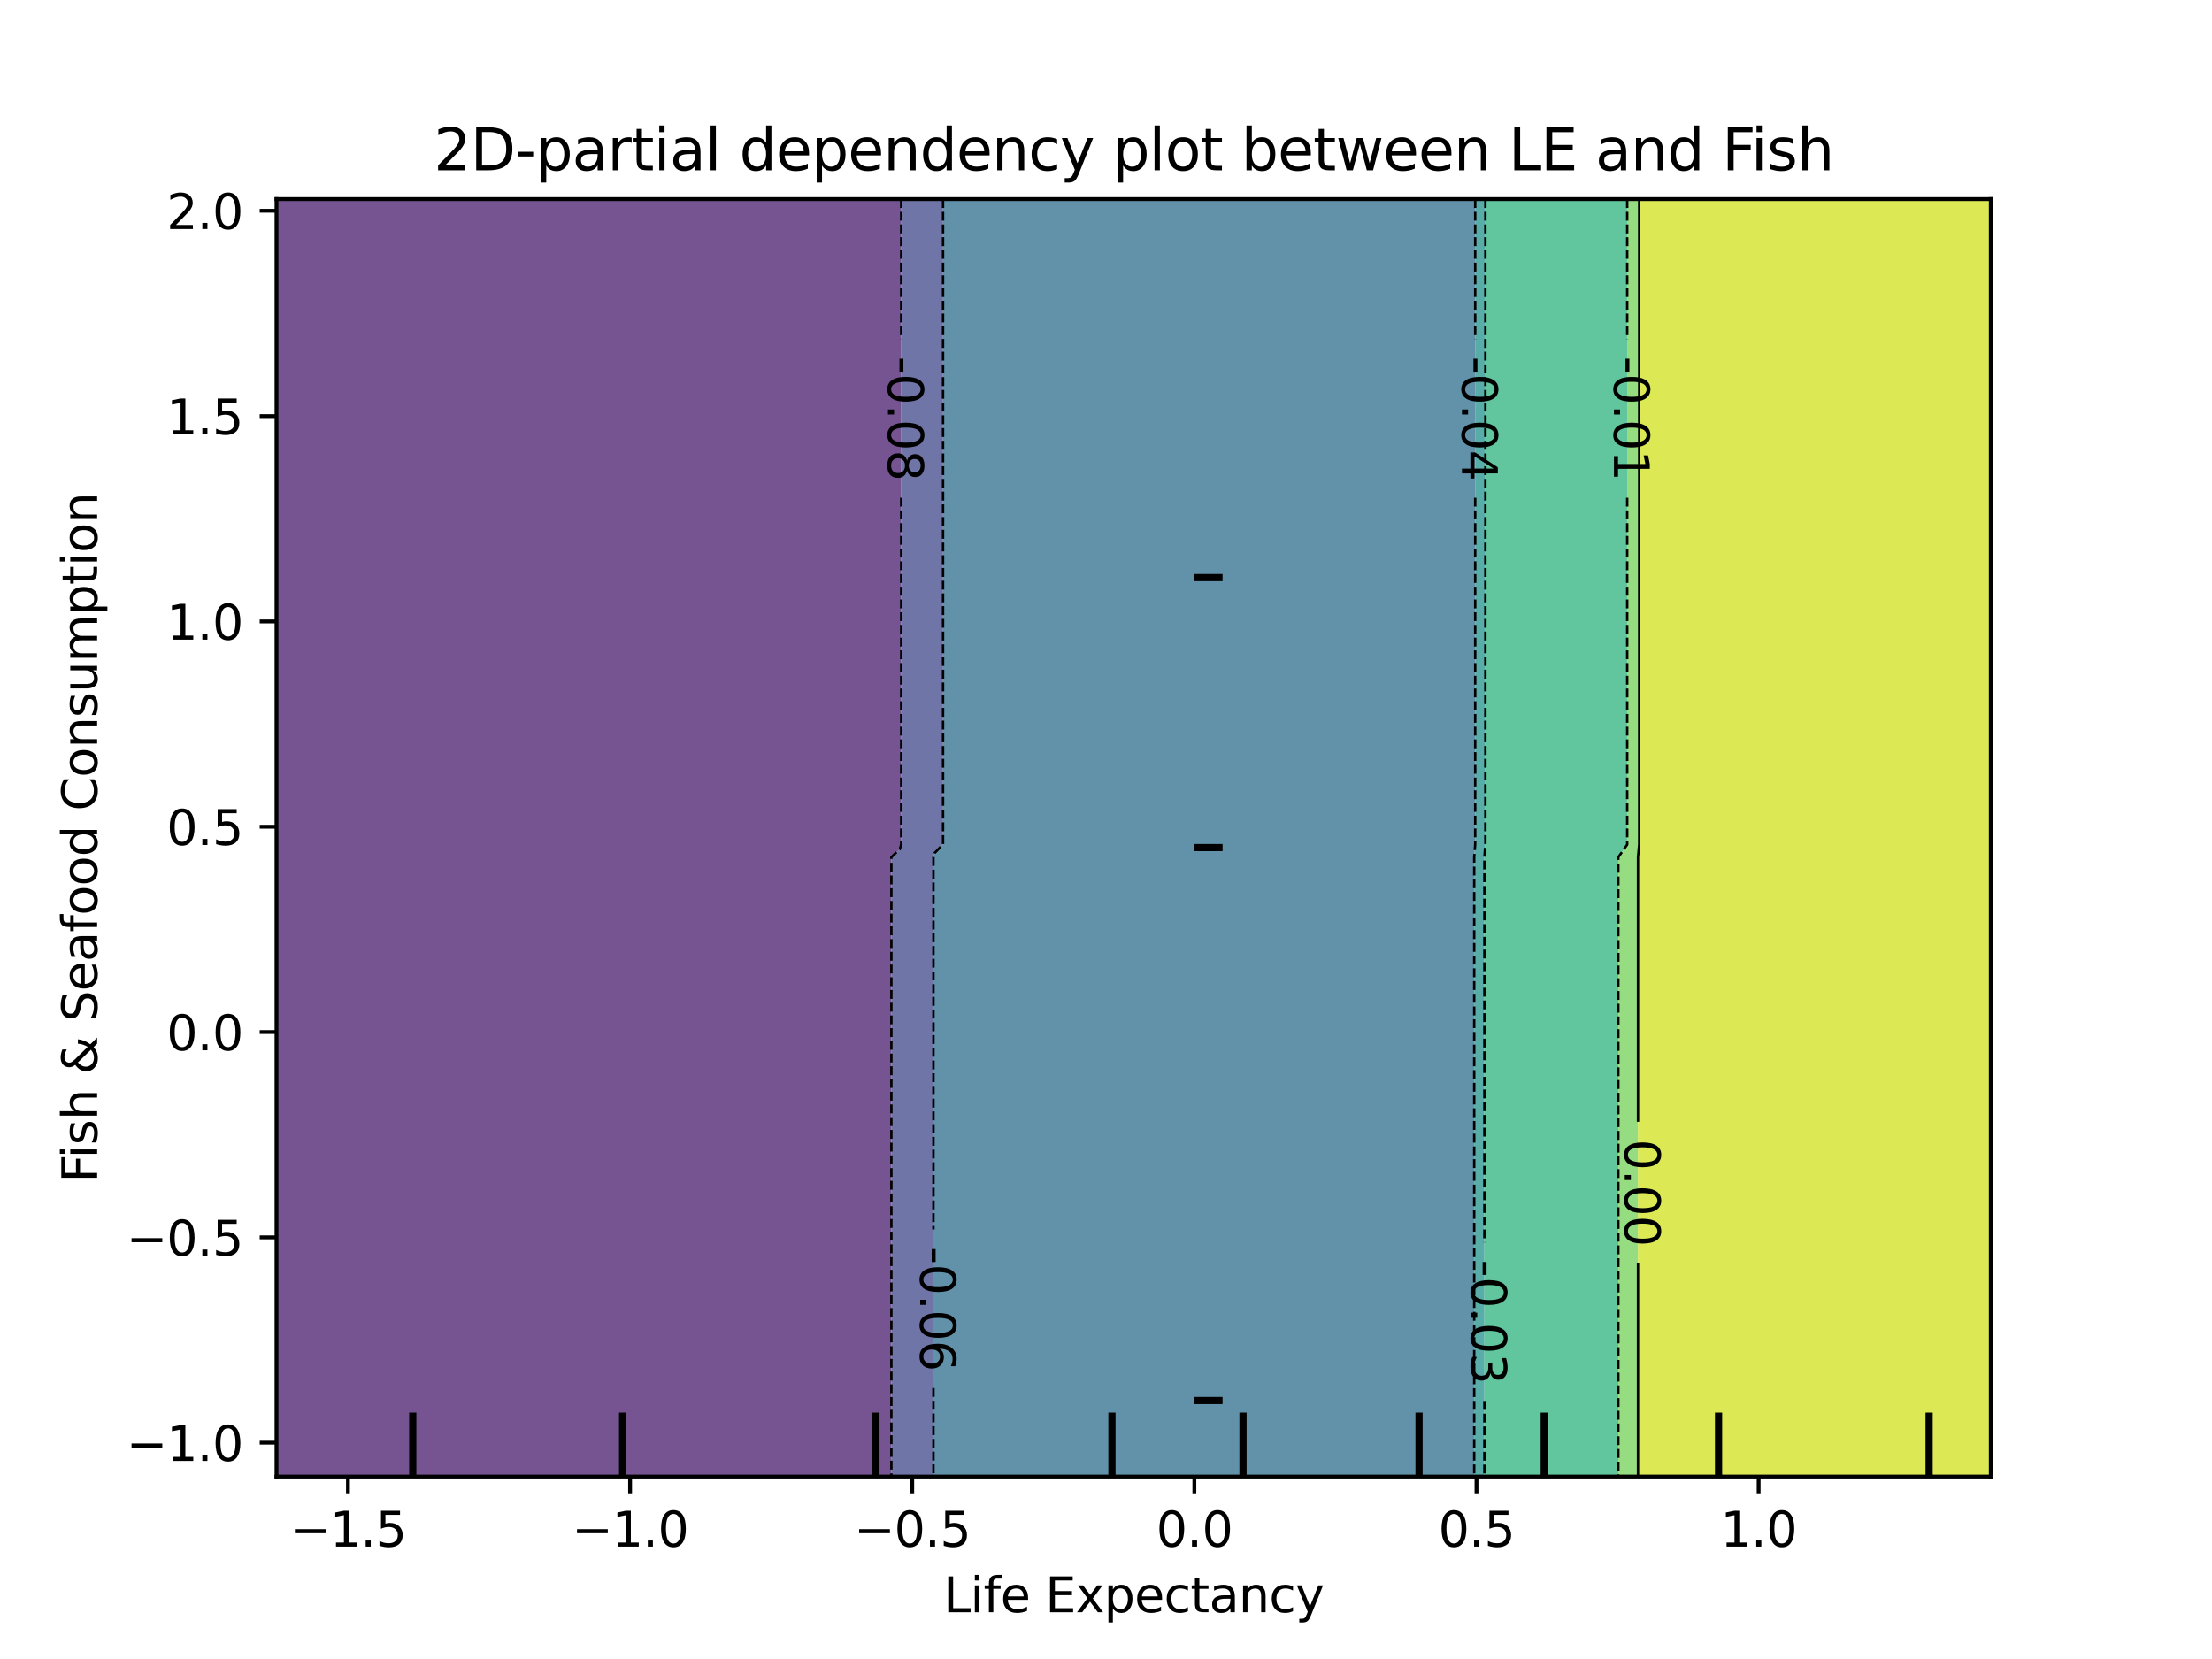 <?xml version="1.0" encoding="utf-8" standalone="no"?>
<!DOCTYPE svg PUBLIC "-//W3C//DTD SVG 1.1//EN"
  "http://www.w3.org/Graphics/SVG/1.1/DTD/svg11.dtd">
<svg xmlns:xlink="http://www.w3.org/1999/xlink" width="460.8pt" height="345.6pt" viewBox="0 0 460.8 345.6" xmlns="http://www.w3.org/2000/svg" version="1.1">
 <defs>
  <style type="text/css">*{stroke-linejoin: round; stroke-linecap: butt}</style>
 </defs>
 <g id="figure_1">
  <g id="patch_1">
   <path d="M 0 345.6 
L 460.8 345.6 
L 460.8 0 
L 0 0 
L 0 345.6 
z
" style="fill: none"/>
  </g>
  <g id="axes_1"/>
  <g id="axes_2">
   <g id="patch_2">
    <path d="M 57.6 307.584 
L 414.72 307.584 
L 414.72 41.472 
L 57.6 41.472 
L 57.6 307.584 
z
" style="fill: none"/>
   </g>
   <g id="PathCollection_1">
    <path d="M 61.207 307.584 
L 64.815 307.584 
L 68.422 307.584 
L 72.029 307.584 
L 75.636 307.584 
L 79.244 307.584 
L 82.851 307.584 
L 86.458 307.584 
L 90.065 307.584 
L 93.673 307.584 
L 97.28 307.584 
L 100.887 307.584 
L 104.495 307.584 
L 108.102 307.584 
L 111.709 307.584 
L 115.316 307.584 
L 118.924 307.584 
L 122.531 307.584 
L 126.138 307.584 
L 129.745 307.584 
L 133.353 307.584 
L 136.96 307.584 
L 140.567 307.584 
L 144.175 307.584 
L 147.782 307.584 
L 151.389 307.584 
L 154.996 307.584 
L 158.604 307.584 
L 162.211 307.584 
L 165.818 307.584 
L 169.425 307.584 
L 173.033 307.584 
L 176.64 307.584 
L 180.247 307.584 
L 183.855 307.584 
L 185.689 307.584 
L 185.689 304.896 
L 185.689 302.208 
L 185.689 299.52 
L 185.689 296.832 
L 185.689 294.144 
L 185.689 291.456 
L 185.689 288.768 
L 185.689 286.08 
L 185.689 283.392 
L 185.689 280.704 
L 185.689 278.016 
L 185.689 275.328 
L 185.689 272.64 
L 185.689 269.952 
L 185.689 267.264 
L 185.689 264.576 
L 185.689 261.888 
L 185.689 259.2 
L 185.689 256.512 
L 185.689 253.824 
L 185.689 251.136 
L 185.689 248.448 
L 185.689 245.76 
L 185.689 243.072 
L 185.689 240.384 
L 185.689 237.696 
L 185.689 235.008 
L 185.689 232.32 
L 185.689 229.632 
L 185.689 226.944 
L 185.689 224.256 
L 185.689 221.568 
L 185.689 218.88 
L 185.689 216.192 
L 185.689 213.504 
L 185.689 210.816 
L 185.689 208.128 
L 185.689 205.44 
L 185.689 202.752 
L 185.689 200.064 
L 185.689 197.376 
L 185.689 194.688 
L 185.689 192 
L 185.689 189.312 
L 185.689 186.624 
L 185.689 183.936 
L 185.689 181.248 
L 185.689 178.56 
L 187.462 176.878 
L 187.739 175.872 
L 187.739 173.184 
L 187.739 170.496 
L 187.739 167.808 
L 187.739 165.12 
L 187.739 162.432 
L 187.739 159.744 
L 187.739 157.056 
L 187.739 154.368 
L 187.739 151.68 
L 187.739 148.992 
L 187.739 146.304 
L 187.739 143.616 
L 187.739 140.928 
L 187.739 138.24 
L 187.739 135.552 
L 187.739 132.864 
L 187.739 130.176 
L 187.739 127.488 
L 187.739 124.8 
L 187.739 122.112 
L 187.739 119.424 
L 187.739 116.736 
L 187.739 114.048 
L 187.739 111.36 
L 187.739 108.672 
L 187.739 105.984 
L 187.739 103.296 
L 187.739 100.608 
L 187.739 97.92 
L 187.739 95.232 
L 187.739 92.544 
L 187.739 89.856 
L 187.739 87.168 
L 187.739 84.48 
L 187.739 81.792 
L 187.739 79.104 
L 187.739 76.416 
L 187.739 73.728 
L 187.739 71.04 
L 187.739 68.352 
L 187.739 65.664 
L 187.739 62.976 
L 187.739 60.288 
L 187.739 57.6 
L 187.739 54.912 
L 187.739 52.224 
L 187.739 49.536 
L 187.739 46.848 
L 187.739 44.16 
L 187.739 41.472 
L 187.462 41.472 
L 183.855 41.472 
L 180.247 41.472 
L 176.64 41.472 
L 173.033 41.472 
L 169.425 41.472 
L 165.818 41.472 
L 162.211 41.472 
L 158.604 41.472 
L 154.996 41.472 
L 151.389 41.472 
L 147.782 41.472 
L 144.175 41.472 
L 140.567 41.472 
L 136.96 41.472 
L 133.353 41.472 
L 129.745 41.472 
L 126.138 41.472 
L 122.531 41.472 
L 118.924 41.472 
L 115.316 41.472 
L 111.709 41.472 
L 108.102 41.472 
L 104.495 41.472 
L 100.887 41.472 
L 97.28 41.472 
L 93.673 41.472 
L 90.065 41.472 
L 86.458 41.472 
L 82.851 41.472 
L 79.244 41.472 
L 75.636 41.472 
L 72.029 41.472 
L 68.422 41.472 
L 64.815 41.472 
L 61.207 41.472 
L 57.6 41.472 
L 57.6 44.16 
L 57.6 46.848 
L 57.6 49.536 
L 57.6 52.224 
L 57.6 54.912 
L 57.6 57.6 
L 57.6 60.288 
L 57.6 62.976 
L 57.6 65.664 
L 57.6 68.352 
L 57.6 71.04 
L 57.6 73.728 
L 57.6 76.416 
L 57.6 79.104 
L 57.6 81.792 
L 57.6 84.48 
L 57.6 87.168 
L 57.6 89.856 
L 57.6 92.544 
L 57.6 95.232 
L 57.6 97.92 
L 57.6 100.608 
L 57.6 103.296 
L 57.6 105.984 
L 57.6 108.672 
L 57.6 111.36 
L 57.6 114.048 
L 57.6 116.736 
L 57.6 119.424 
L 57.6 122.112 
L 57.6 124.8 
L 57.6 127.488 
L 57.6 130.176 
L 57.6 132.864 
L 57.6 135.552 
L 57.6 138.24 
L 57.6 140.928 
L 57.6 143.616 
L 57.6 146.304 
L 57.6 148.992 
L 57.6 151.68 
L 57.6 154.368 
L 57.6 157.056 
L 57.6 159.744 
L 57.6 162.432 
L 57.6 165.12 
L 57.6 167.808 
L 57.6 170.496 
L 57.6 173.184 
L 57.6 175.872 
L 57.6 178.56 
L 57.6 181.248 
L 57.6 183.936 
L 57.6 186.624 
L 57.6 189.312 
L 57.6 192 
L 57.6 194.688 
L 57.6 197.376 
L 57.6 200.064 
L 57.6 202.752 
L 57.6 205.44 
L 57.6 208.128 
L 57.6 210.816 
L 57.6 213.504 
L 57.6 216.192 
L 57.6 218.88 
L 57.6 221.568 
L 57.6 224.256 
L 57.6 226.944 
L 57.6 229.632 
L 57.6 232.32 
L 57.6 235.008 
L 57.6 237.696 
L 57.6 240.384 
L 57.6 243.072 
L 57.6 245.76 
L 57.6 248.448 
L 57.6 251.136 
L 57.6 253.824 
L 57.6 256.512 
L 57.6 259.2 
L 57.6 261.888 
L 57.6 264.576 
L 57.6 267.264 
L 57.6 269.952 
L 57.6 272.64 
L 57.6 275.328 
L 57.6 278.016 
L 57.6 280.704 
L 57.6 283.392 
L 57.6 286.08 
L 57.6 288.768 
L 57.6 291.456 
L 57.6 294.144 
L 57.6 296.832 
L 57.6 299.52 
L 57.6 302.208 
L 57.6 304.896 
L 57.6 307.584 
z
" clip-path="url(#p893b1769e7)" style="fill: #481b6d; fill-opacity: 0.75"/>
   </g>
   <g id="PathCollection_2">
    <path d="M 187.462 307.584 
L 191.069 307.584 
L 194.451 307.584 
L 194.451 304.896 
L 194.451 302.208 
L 194.451 299.52 
L 194.451 296.832 
L 194.451 294.144 
L 194.451 291.456 
L 194.451 288.768 
L 194.451 286.08 
L 194.451 283.392 
L 194.451 280.704 
L 194.451 278.016 
L 194.451 275.328 
L 194.451 272.64 
L 194.451 269.952 
L 194.451 267.264 
L 194.451 264.576 
L 194.451 261.888 
L 194.451 259.2 
L 194.451 256.512 
L 194.451 253.824 
L 194.451 251.136 
L 194.451 248.448 
L 194.451 245.76 
L 194.451 243.072 
L 194.451 240.384 
L 194.451 237.696 
L 194.451 235.008 
L 194.451 232.32 
L 194.451 229.632 
L 194.451 226.944 
L 194.451 224.256 
L 194.451 221.568 
L 194.451 218.88 
L 194.451 216.192 
L 194.451 213.504 
L 194.451 210.816 
L 194.451 208.128 
L 194.451 205.44 
L 194.451 202.752 
L 194.451 200.064 
L 194.451 197.376 
L 194.451 194.688 
L 194.451 192 
L 194.451 189.312 
L 194.451 186.624 
L 194.451 183.936 
L 194.451 181.248 
L 194.451 178.56 
L 194.676 177.728 
L 196.453 175.872 
L 196.453 173.184 
L 196.453 170.496 
L 196.453 167.808 
L 196.453 165.12 
L 196.453 162.432 
L 196.453 159.744 
L 196.453 157.056 
L 196.453 154.368 
L 196.453 151.68 
L 196.453 148.992 
L 196.453 146.304 
L 196.453 143.616 
L 196.453 140.928 
L 196.453 138.24 
L 196.453 135.552 
L 196.453 132.864 
L 196.453 130.176 
L 196.453 127.488 
L 196.453 124.8 
L 196.453 122.112 
L 196.453 119.424 
L 196.453 116.736 
L 196.453 114.048 
L 196.453 111.36 
L 196.453 108.672 
L 196.453 105.984 
L 196.453 103.296 
L 196.453 100.608 
L 196.453 97.92 
L 196.453 95.232 
L 196.453 92.544 
L 196.453 89.856 
L 196.453 87.168 
L 196.453 84.48 
L 196.453 81.792 
L 196.453 79.104 
L 196.453 76.416 
L 196.453 73.728 
L 196.453 71.04 
L 196.453 68.352 
L 196.453 65.664 
L 196.453 62.976 
L 196.453 60.288 
L 196.453 57.6 
L 196.453 54.912 
L 196.453 52.224 
L 196.453 49.536 
L 196.453 46.848 
L 196.453 44.16 
L 196.453 41.472 
L 194.676 41.472 
L 191.069 41.472 
L 187.739 41.472 
L 187.739 44.16 
L 187.739 46.848 
L 187.739 49.536 
L 187.739 52.224 
L 187.739 54.912 
L 187.739 57.6 
L 187.739 60.288 
L 187.739 62.976 
L 187.739 65.664 
L 187.739 68.352 
L 187.739 71.04 
L 187.739 73.728 
L 187.739 76.416 
L 187.739 79.104 
L 187.739 81.792 
L 187.739 84.48 
L 187.739 87.168 
L 187.739 89.856 
L 187.739 92.544 
L 187.739 95.232 
L 187.739 97.92 
L 187.739 100.608 
L 187.739 103.296 
L 187.739 105.984 
L 187.739 108.672 
L 187.739 111.36 
L 187.739 114.048 
L 187.739 116.736 
L 187.739 119.424 
L 187.739 122.112 
L 187.739 124.8 
L 187.739 127.488 
L 187.739 130.176 
L 187.739 132.864 
L 187.739 135.552 
L 187.739 138.24 
L 187.739 140.928 
L 187.739 143.616 
L 187.739 146.304 
L 187.739 148.992 
L 187.739 151.68 
L 187.739 154.368 
L 187.739 157.056 
L 187.739 159.744 
L 187.739 162.432 
L 187.739 165.12 
L 187.739 167.808 
L 187.739 170.496 
L 187.739 173.184 
L 187.739 175.872 
L 187.462 176.878 
L 185.689 178.56 
L 185.689 181.248 
L 185.689 183.936 
L 185.689 186.624 
L 185.689 189.312 
L 185.689 192 
L 185.689 194.688 
L 185.689 197.376 
L 185.689 200.064 
L 185.689 202.752 
L 185.689 205.44 
L 185.689 208.128 
L 185.689 210.816 
L 185.689 213.504 
L 185.689 216.192 
L 185.689 218.88 
L 185.689 221.568 
L 185.689 224.256 
L 185.689 226.944 
L 185.689 229.632 
L 185.689 232.32 
L 185.689 235.008 
L 185.689 237.696 
L 185.689 240.384 
L 185.689 243.072 
L 185.689 245.76 
L 185.689 248.448 
L 185.689 251.136 
L 185.689 253.824 
L 185.689 256.512 
L 185.689 259.2 
L 185.689 261.888 
L 185.689 264.576 
L 185.689 267.264 
L 185.689 269.952 
L 185.689 272.64 
L 185.689 275.328 
L 185.689 278.016 
L 185.689 280.704 
L 185.689 283.392 
L 185.689 286.08 
L 185.689 288.768 
L 185.689 291.456 
L 185.689 294.144 
L 185.689 296.832 
L 185.689 299.52 
L 185.689 302.208 
L 185.689 304.896 
L 185.689 307.584 
z
" clip-path="url(#p893b1769e7)" style="fill: #3f4788; fill-opacity: 0.75"/>
   </g>
   <g id="PathCollection_3">
    <path d="M 194.676 307.584 
L 198.284 307.584 
L 201.891 307.584 
L 205.498 307.584 
L 209.105 307.584 
L 212.713 307.584 
L 216.32 307.584 
L 219.927 307.584 
L 223.535 307.584 
L 227.142 307.584 
L 230.749 307.584 
L 234.356 307.584 
L 237.964 307.584 
L 241.571 307.584 
L 245.178 307.584 
L 248.785 307.584 
L 252.393 307.584 
L 256 307.584 
L 259.607 307.584 
L 263.215 307.584 
L 266.822 307.584 
L 270.429 307.584 
L 274.036 307.584 
L 277.644 307.584 
L 281.251 307.584 
L 284.858 307.584 
L 288.465 307.584 
L 292.073 307.584 
L 295.68 307.584 
L 299.287 307.584 
L 302.895 307.584 
L 306.502 307.584 
L 307.103 307.584 
L 307.103 304.896 
L 307.103 302.208 
L 307.103 299.52 
L 307.103 296.832 
L 307.103 294.144 
L 307.103 291.456 
L 307.103 288.768 
L 307.103 286.08 
L 307.103 283.392 
L 307.103 280.704 
L 307.103 278.016 
L 307.103 275.328 
L 307.103 272.64 
L 307.103 269.952 
L 307.103 267.264 
L 307.103 264.576 
L 307.103 261.888 
L 307.103 259.2 
L 307.103 256.512 
L 307.103 253.824 
L 307.103 251.136 
L 307.103 248.448 
L 307.103 245.76 
L 307.103 243.072 
L 307.103 240.384 
L 307.103 237.696 
L 307.103 235.008 
L 307.103 232.32 
L 307.103 229.632 
L 307.103 226.944 
L 307.103 224.256 
L 307.103 221.568 
L 307.103 218.88 
L 307.103 216.192 
L 307.103 213.504 
L 307.103 210.816 
L 307.103 208.128 
L 307.103 205.44 
L 307.103 202.752 
L 307.103 200.064 
L 307.103 197.376 
L 307.103 194.688 
L 307.103 192 
L 307.103 189.312 
L 307.103 186.624 
L 307.103 183.936 
L 307.103 181.248 
L 307.103 178.56 
L 307.312 175.872 
L 307.312 173.184 
L 307.312 170.496 
L 307.312 167.808 
L 307.312 165.12 
L 307.312 162.432 
L 307.312 159.744 
L 307.312 157.056 
L 307.312 154.368 
L 307.312 151.68 
L 307.312 148.992 
L 307.312 146.304 
L 307.312 143.616 
L 307.312 140.928 
L 307.312 138.24 
L 307.312 135.552 
L 307.312 132.864 
L 307.312 130.176 
L 307.312 127.488 
L 307.312 124.8 
L 307.312 122.112 
L 307.312 119.424 
L 307.312 116.736 
L 307.312 114.048 
L 307.312 111.36 
L 307.312 108.672 
L 307.312 105.984 
L 307.312 103.296 
L 307.312 100.608 
L 307.312 97.92 
L 307.312 95.232 
L 307.312 92.544 
L 307.312 89.856 
L 307.312 87.168 
L 307.312 84.48 
L 307.312 81.792 
L 307.312 79.104 
L 307.312 76.416 
L 307.312 73.728 
L 307.312 71.04 
L 307.312 68.352 
L 307.312 65.664 
L 307.312 62.976 
L 307.312 60.288 
L 307.312 57.6 
L 307.312 54.912 
L 307.312 52.224 
L 307.312 49.536 
L 307.312 46.848 
L 307.312 44.16 
L 307.312 41.472 
L 306.502 41.472 
L 302.895 41.472 
L 299.287 41.472 
L 295.68 41.472 
L 292.073 41.472 
L 288.465 41.472 
L 284.858 41.472 
L 281.251 41.472 
L 277.644 41.472 
L 274.036 41.472 
L 270.429 41.472 
L 266.822 41.472 
L 263.215 41.472 
L 259.607 41.472 
L 256 41.472 
L 252.393 41.472 
L 248.785 41.472 
L 245.178 41.472 
L 241.571 41.472 
L 237.964 41.472 
L 234.356 41.472 
L 230.749 41.472 
L 227.142 41.472 
L 223.535 41.472 
L 219.927 41.472 
L 216.32 41.472 
L 212.713 41.472 
L 209.105 41.472 
L 205.498 41.472 
L 201.891 41.472 
L 198.284 41.472 
L 196.453 41.472 
L 196.453 44.16 
L 196.453 46.848 
L 196.453 49.536 
L 196.453 52.224 
L 196.453 54.912 
L 196.453 57.6 
L 196.453 60.288 
L 196.453 62.976 
L 196.453 65.664 
L 196.453 68.352 
L 196.453 71.04 
L 196.453 73.728 
L 196.453 76.416 
L 196.453 79.104 
L 196.453 81.792 
L 196.453 84.48 
L 196.453 87.168 
L 196.453 89.856 
L 196.453 92.544 
L 196.453 95.232 
L 196.453 97.92 
L 196.453 100.608 
L 196.453 103.296 
L 196.453 105.984 
L 196.453 108.672 
L 196.453 111.36 
L 196.453 114.048 
L 196.453 116.736 
L 196.453 119.424 
L 196.453 122.112 
L 196.453 124.8 
L 196.453 127.488 
L 196.453 130.176 
L 196.453 132.864 
L 196.453 135.552 
L 196.453 138.24 
L 196.453 140.928 
L 196.453 143.616 
L 196.453 146.304 
L 196.453 148.992 
L 196.453 151.68 
L 196.453 154.368 
L 196.453 157.056 
L 196.453 159.744 
L 196.453 162.432 
L 196.453 165.12 
L 196.453 167.808 
L 196.453 170.496 
L 196.453 173.184 
L 196.453 175.872 
L 194.676 177.728 
L 194.451 178.56 
L 194.451 181.248 
L 194.451 183.936 
L 194.451 186.624 
L 194.451 189.312 
L 194.451 192 
L 194.451 194.688 
L 194.451 197.376 
L 194.451 200.064 
L 194.451 202.752 
L 194.451 205.44 
L 194.451 208.128 
L 194.451 210.816 
L 194.451 213.504 
L 194.451 216.192 
L 194.451 218.88 
L 194.451 221.568 
L 194.451 224.256 
L 194.451 226.944 
L 194.451 229.632 
L 194.451 232.32 
L 194.451 235.008 
L 194.451 237.696 
L 194.451 240.384 
L 194.451 243.072 
L 194.451 245.76 
L 194.451 248.448 
L 194.451 251.136 
L 194.451 253.824 
L 194.451 256.512 
L 194.451 259.2 
L 194.451 261.888 
L 194.451 264.576 
L 194.451 267.264 
L 194.451 269.952 
L 194.451 272.64 
L 194.451 275.328 
L 194.451 278.016 
L 194.451 280.704 
L 194.451 283.392 
L 194.451 286.08 
L 194.451 288.768 
L 194.451 291.456 
L 194.451 294.144 
L 194.451 296.832 
L 194.451 299.52 
L 194.451 302.208 
L 194.451 304.896 
L 194.451 307.584 
z
" clip-path="url(#p893b1769e7)" style="fill: #2e6e8e; fill-opacity: 0.75"/>
   </g>
   <g id="PathCollection_4">
    <path d="M 309.22 304.896 
L 309.22 302.208 
L 309.22 299.52 
L 309.22 296.832 
L 309.22 294.144 
L 309.22 291.456 
L 309.22 288.768 
L 309.22 286.08 
L 309.22 283.392 
L 309.22 280.704 
L 309.22 278.016 
L 309.22 275.328 
L 309.22 272.64 
L 309.22 269.952 
L 309.22 267.264 
L 309.22 264.576 
L 309.22 261.888 
L 309.22 259.2 
L 309.22 256.512 
L 309.22 253.824 
L 309.22 251.136 
L 309.22 248.448 
L 309.22 245.76 
L 309.22 243.072 
L 309.22 240.384 
L 309.22 237.696 
L 309.22 235.008 
L 309.22 232.32 
L 309.22 229.632 
L 309.22 226.944 
L 309.22 224.256 
L 309.22 221.568 
L 309.22 218.88 
L 309.22 216.192 
L 309.22 213.504 
L 309.22 210.816 
L 309.22 208.128 
L 309.22 205.44 
L 309.22 202.752 
L 309.22 200.064 
L 309.22 197.376 
L 309.22 194.688 
L 309.22 192 
L 309.22 189.312 
L 309.22 186.624 
L 309.22 183.936 
L 309.22 181.248 
L 309.22 178.56 
L 309.429 175.872 
L 309.429 173.184 
L 309.429 170.496 
L 309.429 167.808 
L 309.429 165.12 
L 309.429 162.432 
L 309.429 159.744 
L 309.429 157.056 
L 309.429 154.368 
L 309.429 151.68 
L 309.429 148.992 
L 309.429 146.304 
L 309.429 143.616 
L 309.429 140.928 
L 309.429 138.24 
L 309.429 135.552 
L 309.429 132.864 
L 309.429 130.176 
L 309.429 127.488 
L 309.429 124.8 
L 309.429 122.112 
L 309.429 119.424 
L 309.429 116.736 
L 309.429 114.048 
L 309.429 111.36 
L 309.429 108.672 
L 309.429 105.984 
L 309.429 103.296 
L 309.429 100.608 
L 309.429 97.92 
L 309.429 95.232 
L 309.429 92.544 
L 309.429 89.856 
L 309.429 87.168 
L 309.429 84.48 
L 309.429 81.792 
L 309.429 79.104 
L 309.429 76.416 
L 309.429 73.728 
L 309.429 71.04 
L 309.429 68.352 
L 309.429 65.664 
L 309.429 62.976 
L 309.429 60.288 
L 309.429 57.6 
L 309.429 54.912 
L 309.429 52.224 
L 309.429 49.536 
L 309.429 46.848 
L 309.429 44.16 
L 309.429 41.472 
L 307.312 41.472 
L 307.312 44.16 
L 307.312 46.848 
L 307.312 49.536 
L 307.312 52.224 
L 307.312 54.912 
L 307.312 57.6 
L 307.312 60.288 
L 307.312 62.976 
L 307.312 65.664 
L 307.312 68.352 
L 307.312 71.04 
L 307.312 73.728 
L 307.312 76.416 
L 307.312 79.104 
L 307.312 81.792 
L 307.312 84.48 
L 307.312 87.168 
L 307.312 89.856 
L 307.312 92.544 
L 307.312 95.232 
L 307.312 97.92 
L 307.312 100.608 
L 307.312 103.296 
L 307.312 105.984 
L 307.312 108.672 
L 307.312 111.36 
L 307.312 114.048 
L 307.312 116.736 
L 307.312 119.424 
L 307.312 122.112 
L 307.312 124.8 
L 307.312 127.488 
L 307.312 130.176 
L 307.312 132.864 
L 307.312 135.552 
L 307.312 138.24 
L 307.312 140.928 
L 307.312 143.616 
L 307.312 146.304 
L 307.312 148.992 
L 307.312 151.68 
L 307.312 154.368 
L 307.312 157.056 
L 307.312 159.744 
L 307.312 162.432 
L 307.312 165.12 
L 307.312 167.808 
L 307.312 170.496 
L 307.312 173.184 
L 307.312 175.872 
L 307.103 178.56 
L 307.103 181.248 
L 307.103 183.936 
L 307.103 186.624 
L 307.103 189.312 
L 307.103 192 
L 307.103 194.688 
L 307.103 197.376 
L 307.103 200.064 
L 307.103 202.752 
L 307.103 205.44 
L 307.103 208.128 
L 307.103 210.816 
L 307.103 213.504 
L 307.103 216.192 
L 307.103 218.88 
L 307.103 221.568 
L 307.103 224.256 
L 307.103 226.944 
L 307.103 229.632 
L 307.103 232.32 
L 307.103 235.008 
L 307.103 237.696 
L 307.103 240.384 
L 307.103 243.072 
L 307.103 245.76 
L 307.103 248.448 
L 307.103 251.136 
L 307.103 253.824 
L 307.103 256.512 
L 307.103 259.2 
L 307.103 261.888 
L 307.103 264.576 
L 307.103 267.264 
L 307.103 269.952 
L 307.103 272.64 
L 307.103 275.328 
L 307.103 278.016 
L 307.103 280.704 
L 307.103 283.392 
L 307.103 286.08 
L 307.103 288.768 
L 307.103 291.456 
L 307.103 294.144 
L 307.103 296.832 
L 307.103 299.52 
L 307.103 302.208 
L 307.103 304.896 
L 307.103 307.584 
L 309.22 307.584 
z
" clip-path="url(#p893b1769e7)" style="fill: #21918c; fill-opacity: 0.75"/>
   </g>
   <g id="PathCollection_5">
    <path d="M 310.109 307.584 
L 313.716 307.584 
L 317.324 307.584 
L 320.931 307.584 
L 324.538 307.584 
L 328.145 307.584 
L 331.753 307.584 
L 335.36 307.584 
L 337.126 307.584 
L 337.126 304.896 
L 337.126 302.208 
L 337.126 299.52 
L 337.126 296.832 
L 337.126 294.144 
L 337.126 291.456 
L 337.126 288.768 
L 337.126 286.08 
L 337.126 283.392 
L 337.126 280.704 
L 337.126 278.016 
L 337.126 275.328 
L 337.126 272.64 
L 337.126 269.952 
L 337.126 267.264 
L 337.126 264.576 
L 337.126 261.888 
L 337.126 259.2 
L 337.126 256.512 
L 337.126 253.824 
L 337.126 251.136 
L 337.126 248.448 
L 337.126 245.76 
L 337.126 243.072 
L 337.126 240.384 
L 337.126 237.696 
L 337.126 235.008 
L 337.126 232.32 
L 337.126 229.632 
L 337.126 226.944 
L 337.126 224.256 
L 337.126 221.568 
L 337.126 218.88 
L 337.126 216.192 
L 337.126 213.504 
L 337.126 210.816 
L 337.126 208.128 
L 337.126 205.44 
L 337.126 202.752 
L 337.126 200.064 
L 337.126 197.376 
L 337.126 194.688 
L 337.126 192 
L 337.126 189.312 
L 337.126 186.624 
L 337.126 183.936 
L 337.126 181.248 
L 337.126 178.56 
L 338.967 175.957 
L 338.975 175.872 
L 338.975 173.184 
L 338.975 170.496 
L 338.975 167.808 
L 338.975 165.12 
L 338.975 162.432 
L 338.975 159.744 
L 338.975 157.056 
L 338.975 154.368 
L 338.975 151.68 
L 338.975 148.992 
L 338.975 146.304 
L 338.975 143.616 
L 338.975 140.928 
L 338.975 138.24 
L 338.975 135.552 
L 338.975 132.864 
L 338.975 130.176 
L 338.975 127.488 
L 338.975 124.8 
L 338.975 122.112 
L 338.975 119.424 
L 338.975 116.736 
L 338.975 114.048 
L 338.975 111.36 
L 338.975 108.672 
L 338.975 105.984 
L 338.975 103.296 
L 338.975 100.608 
L 338.975 97.92 
L 338.975 95.232 
L 338.975 92.544 
L 338.975 89.856 
L 338.975 87.168 
L 338.975 84.48 
L 338.975 81.792 
L 338.975 79.104 
L 338.975 76.416 
L 338.975 73.728 
L 338.975 71.04 
L 338.975 68.352 
L 338.975 65.664 
L 338.975 62.976 
L 338.975 60.288 
L 338.975 57.6 
L 338.975 54.912 
L 338.975 52.224 
L 338.975 49.536 
L 338.975 46.848 
L 338.975 44.16 
L 338.975 41.472 
L 338.967 41.472 
L 335.36 41.472 
L 331.753 41.472 
L 328.145 41.472 
L 324.538 41.472 
L 320.931 41.472 
L 317.324 41.472 
L 313.716 41.472 
L 310.109 41.472 
L 309.429 41.472 
L 309.429 44.16 
L 309.429 46.848 
L 309.429 49.536 
L 309.429 52.224 
L 309.429 54.912 
L 309.429 57.6 
L 309.429 60.288 
L 309.429 62.976 
L 309.429 65.664 
L 309.429 68.352 
L 309.429 71.04 
L 309.429 73.728 
L 309.429 76.416 
L 309.429 79.104 
L 309.429 81.792 
L 309.429 84.48 
L 309.429 87.168 
L 309.429 89.856 
L 309.429 92.544 
L 309.429 95.232 
L 309.429 97.92 
L 309.429 100.608 
L 309.429 103.296 
L 309.429 105.984 
L 309.429 108.672 
L 309.429 111.36 
L 309.429 114.048 
L 309.429 116.736 
L 309.429 119.424 
L 309.429 122.112 
L 309.429 124.8 
L 309.429 127.488 
L 309.429 130.176 
L 309.429 132.864 
L 309.429 135.552 
L 309.429 138.24 
L 309.429 140.928 
L 309.429 143.616 
L 309.429 146.304 
L 309.429 148.992 
L 309.429 151.68 
L 309.429 154.368 
L 309.429 157.056 
L 309.429 159.744 
L 309.429 162.432 
L 309.429 165.12 
L 309.429 167.808 
L 309.429 170.496 
L 309.429 173.184 
L 309.429 175.872 
L 309.22 178.56 
L 309.22 181.248 
L 309.22 183.936 
L 309.22 186.624 
L 309.22 189.312 
L 309.22 192 
L 309.22 194.688 
L 309.22 197.376 
L 309.22 200.064 
L 309.22 202.752 
L 309.22 205.44 
L 309.22 208.128 
L 309.22 210.816 
L 309.22 213.504 
L 309.22 216.192 
L 309.22 218.88 
L 309.22 221.568 
L 309.22 224.256 
L 309.22 226.944 
L 309.22 229.632 
L 309.22 232.32 
L 309.22 235.008 
L 309.22 237.696 
L 309.22 240.384 
L 309.22 243.072 
L 309.22 245.76 
L 309.22 248.448 
L 309.22 251.136 
L 309.22 253.824 
L 309.22 256.512 
L 309.22 259.2 
L 309.22 261.888 
L 309.22 264.576 
L 309.22 267.264 
L 309.22 269.952 
L 309.22 272.64 
L 309.22 275.328 
L 309.22 278.016 
L 309.22 280.704 
L 309.22 283.392 
L 309.22 286.08 
L 309.22 288.768 
L 309.22 291.456 
L 309.22 294.144 
L 309.22 296.832 
L 309.22 299.52 
L 309.22 302.208 
L 309.22 304.896 
L 309.22 307.584 
z
" clip-path="url(#p893b1769e7)" style="fill: #2db27d; fill-opacity: 0.75"/>
   </g>
   <g id="PathCollection_6">
    <path d="M 338.967 307.584 
L 341.226 307.584 
L 341.226 304.896 
L 341.226 302.208 
L 341.226 299.52 
L 341.226 296.832 
L 341.226 294.144 
L 341.226 291.456 
L 341.226 288.768 
L 341.226 286.08 
L 341.226 283.392 
L 341.226 280.704 
L 341.226 278.016 
L 341.226 275.328 
L 341.226 272.64 
L 341.226 269.952 
L 341.226 267.264 
L 341.226 264.576 
L 341.226 261.888 
L 341.226 259.2 
L 341.226 256.512 
L 341.226 253.824 
L 341.226 251.136 
L 341.226 248.448 
L 341.226 245.76 
L 341.226 243.072 
L 341.226 240.384 
L 341.226 237.696 
L 341.226 235.008 
L 341.226 232.32 
L 341.226 229.632 
L 341.226 226.944 
L 341.226 224.256 
L 341.226 221.568 
L 341.226 218.88 
L 341.226 216.192 
L 341.226 213.504 
L 341.226 210.816 
L 341.226 208.128 
L 341.226 205.44 
L 341.226 202.752 
L 341.226 200.064 
L 341.226 197.376 
L 341.226 194.688 
L 341.226 192 
L 341.226 189.312 
L 341.226 186.624 
L 341.226 183.936 
L 341.226 181.248 
L 341.226 178.56 
L 341.472 175.872 
L 341.472 173.184 
L 341.472 170.496 
L 341.472 167.808 
L 341.472 165.12 
L 341.472 162.432 
L 341.472 159.744 
L 341.472 157.056 
L 341.472 154.368 
L 341.472 151.68 
L 341.472 148.992 
L 341.472 146.304 
L 341.472 143.616 
L 341.472 140.928 
L 341.472 138.24 
L 341.472 135.552 
L 341.472 132.864 
L 341.472 130.176 
L 341.472 127.488 
L 341.472 124.8 
L 341.472 122.112 
L 341.472 119.424 
L 341.472 116.736 
L 341.472 114.048 
L 341.472 111.36 
L 341.472 108.672 
L 341.472 105.984 
L 341.472 103.296 
L 341.472 100.608 
L 341.472 97.92 
L 341.472 95.232 
L 341.472 92.544 
L 341.472 89.856 
L 341.472 87.168 
L 341.472 84.48 
L 341.472 81.792 
L 341.472 79.104 
L 341.472 76.416 
L 341.472 73.728 
L 341.472 71.04 
L 341.472 68.352 
L 341.472 65.664 
L 341.472 62.976 
L 341.472 60.288 
L 341.472 57.6 
L 341.472 54.912 
L 341.472 52.224 
L 341.472 49.536 
L 341.472 46.848 
L 341.472 44.16 
L 341.472 41.472 
L 338.975 41.472 
L 338.975 44.16 
L 338.975 46.848 
L 338.975 49.536 
L 338.975 52.224 
L 338.975 54.912 
L 338.975 57.6 
L 338.975 60.288 
L 338.975 62.976 
L 338.975 65.664 
L 338.975 68.352 
L 338.975 71.04 
L 338.975 73.728 
L 338.975 76.416 
L 338.975 79.104 
L 338.975 81.792 
L 338.975 84.48 
L 338.975 87.168 
L 338.975 89.856 
L 338.975 92.544 
L 338.975 95.232 
L 338.975 97.92 
L 338.975 100.608 
L 338.975 103.296 
L 338.975 105.984 
L 338.975 108.672 
L 338.975 111.36 
L 338.975 114.048 
L 338.975 116.736 
L 338.975 119.424 
L 338.975 122.112 
L 338.975 124.8 
L 338.975 127.488 
L 338.975 130.176 
L 338.975 132.864 
L 338.975 135.552 
L 338.975 138.24 
L 338.975 140.928 
L 338.975 143.616 
L 338.975 146.304 
L 338.975 148.992 
L 338.975 151.68 
L 338.975 154.368 
L 338.975 157.056 
L 338.975 159.744 
L 338.975 162.432 
L 338.975 165.12 
L 338.975 167.808 
L 338.975 170.496 
L 338.975 173.184 
L 338.975 175.872 
L 338.967 175.957 
L 337.126 178.56 
L 337.126 181.248 
L 337.126 183.936 
L 337.126 186.624 
L 337.126 189.312 
L 337.126 192 
L 337.126 194.688 
L 337.126 197.376 
L 337.126 200.064 
L 337.126 202.752 
L 337.126 205.44 
L 337.126 208.128 
L 337.126 210.816 
L 337.126 213.504 
L 337.126 216.192 
L 337.126 218.88 
L 337.126 221.568 
L 337.126 224.256 
L 337.126 226.944 
L 337.126 229.632 
L 337.126 232.32 
L 337.126 235.008 
L 337.126 237.696 
L 337.126 240.384 
L 337.126 243.072 
L 337.126 245.76 
L 337.126 248.448 
L 337.126 251.136 
L 337.126 253.824 
L 337.126 256.512 
L 337.126 259.2 
L 337.126 261.888 
L 337.126 264.576 
L 337.126 267.264 
L 337.126 269.952 
L 337.126 272.64 
L 337.126 275.328 
L 337.126 278.016 
L 337.126 280.704 
L 337.126 283.392 
L 337.126 286.08 
L 337.126 288.768 
L 337.126 291.456 
L 337.126 294.144 
L 337.126 296.832 
L 337.126 299.52 
L 337.126 302.208 
L 337.126 304.896 
L 337.126 307.584 
z
" clip-path="url(#p893b1769e7)" style="fill: #73d056; fill-opacity: 0.75"/>
   </g>
   <g id="PathCollection_7">
    <path d="M 342.575 307.584 
L 346.182 307.584 
L 349.789 307.584 
L 353.396 307.584 
L 357.004 307.584 
L 360.611 307.584 
L 364.218 307.584 
L 367.825 307.584 
L 371.433 307.584 
L 375.04 307.584 
L 378.647 307.584 
L 382.255 307.584 
L 385.862 307.584 
L 389.469 307.584 
L 393.076 307.584 
L 396.684 307.584 
L 400.291 307.584 
L 403.898 307.584 
L 407.505 307.584 
L 411.113 307.584 
L 414.72 307.584 
L 414.72 304.896 
L 414.72 302.208 
L 414.72 299.52 
L 414.72 296.832 
L 414.72 294.144 
L 414.72 291.456 
L 414.72 288.768 
L 414.72 286.08 
L 414.72 283.392 
L 414.72 280.704 
L 414.72 278.016 
L 414.72 275.328 
L 414.72 272.64 
L 414.72 269.952 
L 414.72 267.264 
L 414.72 264.576 
L 414.72 261.888 
L 414.72 259.2 
L 414.72 256.512 
L 414.72 253.824 
L 414.72 251.136 
L 414.72 248.448 
L 414.72 245.76 
L 414.72 243.072 
L 414.72 240.384 
L 414.72 237.696 
L 414.72 235.008 
L 414.72 232.32 
L 414.72 229.632 
L 414.72 226.944 
L 414.72 224.256 
L 414.72 221.568 
L 414.72 218.88 
L 414.72 216.192 
L 414.72 213.504 
L 414.72 210.816 
L 414.72 208.128 
L 414.72 205.44 
L 414.72 202.752 
L 414.72 200.064 
L 414.72 197.376 
L 414.72 194.688 
L 414.72 192 
L 414.72 189.312 
L 414.72 186.624 
L 414.72 183.936 
L 414.72 181.248 
L 414.72 178.56 
L 414.72 175.872 
L 414.72 173.184 
L 414.72 170.496 
L 414.72 167.808 
L 414.72 165.12 
L 414.72 162.432 
L 414.72 159.744 
L 414.72 157.056 
L 414.72 154.368 
L 414.72 151.68 
L 414.72 148.992 
L 414.72 146.304 
L 414.72 143.616 
L 414.72 140.928 
L 414.72 138.24 
L 414.72 135.552 
L 414.72 132.864 
L 414.72 130.176 
L 414.72 127.488 
L 414.72 124.8 
L 414.72 122.112 
L 414.72 119.424 
L 414.72 116.736 
L 414.72 114.048 
L 414.72 111.36 
L 414.72 108.672 
L 414.72 105.984 
L 414.72 103.296 
L 414.72 100.608 
L 414.72 97.92 
L 414.72 95.232 
L 414.72 92.544 
L 414.72 89.856 
L 414.72 87.168 
L 414.72 84.48 
L 414.72 81.792 
L 414.72 79.104 
L 414.72 76.416 
L 414.72 73.728 
L 414.72 71.04 
L 414.72 68.352 
L 414.72 65.664 
L 414.72 62.976 
L 414.72 60.288 
L 414.72 57.6 
L 414.72 54.912 
L 414.72 52.224 
L 414.72 49.536 
L 414.72 46.848 
L 414.72 44.16 
L 414.72 41.472 
L 411.113 41.472 
L 407.505 41.472 
L 403.898 41.472 
L 400.291 41.472 
L 396.684 41.472 
L 393.076 41.472 
L 389.469 41.472 
L 385.862 41.472 
L 382.255 41.472 
L 378.647 41.472 
L 375.04 41.472 
L 371.433 41.472 
L 367.825 41.472 
L 364.218 41.472 
L 360.611 41.472 
L 357.004 41.472 
L 353.396 41.472 
L 349.789 41.472 
L 346.182 41.472 
L 342.575 41.472 
L 341.472 41.472 
L 341.472 44.16 
L 341.472 46.848 
L 341.472 49.536 
L 341.472 52.224 
L 341.472 54.912 
L 341.472 57.6 
L 341.472 60.288 
L 341.472 62.976 
L 341.472 65.664 
L 341.472 68.352 
L 341.472 71.04 
L 341.472 73.728 
L 341.472 76.416 
L 341.472 79.104 
L 341.472 81.792 
L 341.472 84.48 
L 341.472 87.168 
L 341.472 89.856 
L 341.472 92.544 
L 341.472 95.232 
L 341.472 97.92 
L 341.472 100.608 
L 341.472 103.296 
L 341.472 105.984 
L 341.472 108.672 
L 341.472 111.36 
L 341.472 114.048 
L 341.472 116.736 
L 341.472 119.424 
L 341.472 122.112 
L 341.472 124.8 
L 341.472 127.488 
L 341.472 130.176 
L 341.472 132.864 
L 341.472 135.552 
L 341.472 138.24 
L 341.472 140.928 
L 341.472 143.616 
L 341.472 146.304 
L 341.472 148.992 
L 341.472 151.68 
L 341.472 154.368 
L 341.472 157.056 
L 341.472 159.744 
L 341.472 162.432 
L 341.472 165.12 
L 341.472 167.808 
L 341.472 170.496 
L 341.472 173.184 
L 341.472 175.872 
L 341.226 178.56 
L 341.226 181.248 
L 341.226 183.936 
L 341.226 186.624 
L 341.226 189.312 
L 341.226 192 
L 341.226 194.688 
L 341.226 197.376 
L 341.226 200.064 
L 341.226 202.752 
L 341.226 205.44 
L 341.226 208.128 
L 341.226 210.816 
L 341.226 213.504 
L 341.226 216.192 
L 341.226 218.88 
L 341.226 221.568 
L 341.226 224.256 
L 341.226 226.944 
L 341.226 229.632 
L 341.226 232.32 
L 341.226 235.008 
L 341.226 237.696 
L 341.226 240.384 
L 341.226 243.072 
L 341.226 245.76 
L 341.226 248.448 
L 341.226 251.136 
L 341.226 253.824 
L 341.226 256.512 
L 341.226 259.2 
L 341.226 261.888 
L 341.226 264.576 
L 341.226 267.264 
L 341.226 269.952 
L 341.226 272.64 
L 341.226 275.328 
L 341.226 278.016 
L 341.226 280.704 
L 341.226 283.392 
L 341.226 286.08 
L 341.226 288.768 
L 341.226 291.456 
L 341.226 294.144 
L 341.226 296.832 
L 341.226 299.52 
L 341.226 302.208 
L 341.226 304.896 
L 341.226 307.584 
z
" clip-path="url(#p893b1769e7)" style="fill: #d0e11c; fill-opacity: 0.75"/>
   </g>
   <g id="matplotlib.axis_1">
    <g id="xtick_1">
     <g id="line2d_1">
      <defs>
       <path id="m4bf216a029" d="M 0 0 
L 0 3.5 
" style="stroke: #000000; stroke-width: 0.8"/>
      </defs>
      <g>
       <use xlink:href="#m4bf216a029" x="72.485" y="307.584" style="stroke: #000000; stroke-width: 0.8"/>
      </g>
     </g>
     <g id="text_1">
      <!-- −1.5 -->
      <g transform="translate(60.343 322.182) scale(0.1 -0.1)">
       <defs>
        <path id="DejaVuSans-2212" d="M 678 2272 
L 4684 2272 
L 4684 1741 
L 678 1741 
L 678 2272 
z
" transform="scale(0.016)"/>
        <path id="DejaVuSans-31" d="M 794 531 
L 1825 531 
L 1825 4091 
L 703 3866 
L 703 4441 
L 1819 4666 
L 2450 4666 
L 2450 531 
L 3481 531 
L 3481 0 
L 794 0 
L 794 531 
z
" transform="scale(0.016)"/>
        <path id="DejaVuSans-2e" d="M 684 794 
L 1344 794 
L 1344 0 
L 684 0 
L 684 794 
z
" transform="scale(0.016)"/>
        <path id="DejaVuSans-35" d="M 691 4666 
L 3169 4666 
L 3169 4134 
L 1269 4134 
L 1269 2991 
Q 1406 3038 1543 3061 
Q 1681 3084 1819 3084 
Q 2600 3084 3056 2656 
Q 3513 2228 3513 1497 
Q 3513 744 3044 326 
Q 2575 -91 1722 -91 
Q 1428 -91 1123 -41 
Q 819 9 494 109 
L 494 744 
Q 775 591 1075 516 
Q 1375 441 1709 441 
Q 2250 441 2565 725 
Q 2881 1009 2881 1497 
Q 2881 1984 2565 2268 
Q 2250 2553 1709 2553 
Q 1456 2553 1204 2497 
Q 953 2441 691 2322 
L 691 4666 
z
" transform="scale(0.016)"/>
       </defs>
       <use xlink:href="#DejaVuSans-2212"/>
       <use xlink:href="#DejaVuSans-31" x="83.789"/>
       <use xlink:href="#DejaVuSans-2e" x="147.412"/>
       <use xlink:href="#DejaVuSans-35" x="179.199"/>
      </g>
     </g>
    </g>
    <g id="xtick_2">
     <g id="line2d_2">
      <g>
       <use xlink:href="#m4bf216a029" x="131.259" y="307.584" style="stroke: #000000; stroke-width: 0.8"/>
      </g>
     </g>
     <g id="text_2">
      <!-- −1.0 -->
      <g transform="translate(119.117 322.182) scale(0.1 -0.1)">
       <defs>
        <path id="DejaVuSans-30" d="M 2034 4250 
Q 1547 4250 1301 3770 
Q 1056 3291 1056 2328 
Q 1056 1369 1301 889 
Q 1547 409 2034 409 
Q 2525 409 2770 889 
Q 3016 1369 3016 2328 
Q 3016 3291 2770 3770 
Q 2525 4250 2034 4250 
z
M 2034 4750 
Q 2819 4750 3233 4129 
Q 3647 3509 3647 2328 
Q 3647 1150 3233 529 
Q 2819 -91 2034 -91 
Q 1250 -91 836 529 
Q 422 1150 422 2328 
Q 422 3509 836 4129 
Q 1250 4750 2034 4750 
z
" transform="scale(0.016)"/>
       </defs>
       <use xlink:href="#DejaVuSans-2212"/>
       <use xlink:href="#DejaVuSans-31" x="83.789"/>
       <use xlink:href="#DejaVuSans-2e" x="147.412"/>
       <use xlink:href="#DejaVuSans-30" x="179.199"/>
      </g>
     </g>
    </g>
    <g id="xtick_3">
     <g id="line2d_3">
      <g>
       <use xlink:href="#m4bf216a029" x="190.033" y="307.584" style="stroke: #000000; stroke-width: 0.8"/>
      </g>
     </g>
     <g id="text_3">
      <!-- −0.5 -->
      <g transform="translate(177.891 322.182) scale(0.1 -0.1)">
       <use xlink:href="#DejaVuSans-2212"/>
       <use xlink:href="#DejaVuSans-30" x="83.789"/>
       <use xlink:href="#DejaVuSans-2e" x="147.412"/>
       <use xlink:href="#DejaVuSans-35" x="179.199"/>
      </g>
     </g>
    </g>
    <g id="xtick_4">
     <g id="line2d_4">
      <g>
       <use xlink:href="#m4bf216a029" x="248.807" y="307.584" style="stroke: #000000; stroke-width: 0.8"/>
      </g>
     </g>
     <g id="text_4">
      <!-- 0.0 -->
      <g transform="translate(240.855 322.182) scale(0.1 -0.1)">
       <use xlink:href="#DejaVuSans-30"/>
       <use xlink:href="#DejaVuSans-2e" x="63.623"/>
       <use xlink:href="#DejaVuSans-30" x="95.41"/>
      </g>
     </g>
    </g>
    <g id="xtick_5">
     <g id="line2d_5">
      <g>
       <use xlink:href="#m4bf216a029" x="307.581" y="307.584" style="stroke: #000000; stroke-width: 0.8"/>
      </g>
     </g>
     <g id="text_5">
      <!-- 0.5 -->
      <g transform="translate(299.629 322.182) scale(0.1 -0.1)">
       <use xlink:href="#DejaVuSans-30"/>
       <use xlink:href="#DejaVuSans-2e" x="63.623"/>
       <use xlink:href="#DejaVuSans-35" x="95.41"/>
      </g>
     </g>
    </g>
    <g id="xtick_6">
     <g id="line2d_6">
      <g>
       <use xlink:href="#m4bf216a029" x="366.355" y="307.584" style="stroke: #000000; stroke-width: 0.8"/>
      </g>
     </g>
     <g id="text_6">
      <!-- 1.0 -->
      <g transform="translate(358.403 322.182) scale(0.1 -0.1)">
       <use xlink:href="#DejaVuSans-31"/>
       <use xlink:href="#DejaVuSans-2e" x="63.623"/>
       <use xlink:href="#DejaVuSans-30" x="95.41"/>
      </g>
     </g>
    </g>
    <g id="text_7">
     <!-- Life Expectancy -->
     <g transform="translate(196.539 335.861) scale(0.1 -0.1)">
      <defs>
       <path id="DejaVuSans-4c" d="M 628 4666 
L 1259 4666 
L 1259 531 
L 3531 531 
L 3531 0 
L 628 0 
L 628 4666 
z
" transform="scale(0.016)"/>
       <path id="DejaVuSans-69" d="M 603 3500 
L 1178 3500 
L 1178 0 
L 603 0 
L 603 3500 
z
M 603 4863 
L 1178 4863 
L 1178 4134 
L 603 4134 
L 603 4863 
z
" transform="scale(0.016)"/>
       <path id="DejaVuSans-66" d="M 2375 4863 
L 2375 4384 
L 1825 4384 
Q 1516 4384 1395 4259 
Q 1275 4134 1275 3809 
L 1275 3500 
L 2222 3500 
L 2222 3053 
L 1275 3053 
L 1275 0 
L 697 0 
L 697 3053 
L 147 3053 
L 147 3500 
L 697 3500 
L 697 3744 
Q 697 4328 969 4595 
Q 1241 4863 1831 4863 
L 2375 4863 
z
" transform="scale(0.016)"/>
       <path id="DejaVuSans-65" d="M 3597 1894 
L 3597 1613 
L 953 1613 
Q 991 1019 1311 708 
Q 1631 397 2203 397 
Q 2534 397 2845 478 
Q 3156 559 3463 722 
L 3463 178 
Q 3153 47 2828 -22 
Q 2503 -91 2169 -91 
Q 1331 -91 842 396 
Q 353 884 353 1716 
Q 353 2575 817 3079 
Q 1281 3584 2069 3584 
Q 2775 3584 3186 3129 
Q 3597 2675 3597 1894 
z
M 3022 2063 
Q 3016 2534 2758 2815 
Q 2500 3097 2075 3097 
Q 1594 3097 1305 2825 
Q 1016 2553 972 2059 
L 3022 2063 
z
" transform="scale(0.016)"/>
       <path id="DejaVuSans-20" transform="scale(0.016)"/>
       <path id="DejaVuSans-45" d="M 628 4666 
L 3578 4666 
L 3578 4134 
L 1259 4134 
L 1259 2753 
L 3481 2753 
L 3481 2222 
L 1259 2222 
L 1259 531 
L 3634 531 
L 3634 0 
L 628 0 
L 628 4666 
z
" transform="scale(0.016)"/>
       <path id="DejaVuSans-78" d="M 3513 3500 
L 2247 1797 
L 3578 0 
L 2900 0 
L 1881 1375 
L 863 0 
L 184 0 
L 1544 1831 
L 300 3500 
L 978 3500 
L 1906 2253 
L 2834 3500 
L 3513 3500 
z
" transform="scale(0.016)"/>
       <path id="DejaVuSans-70" d="M 1159 525 
L 1159 -1331 
L 581 -1331 
L 581 3500 
L 1159 3500 
L 1159 2969 
Q 1341 3281 1617 3432 
Q 1894 3584 2278 3584 
Q 2916 3584 3314 3078 
Q 3713 2572 3713 1747 
Q 3713 922 3314 415 
Q 2916 -91 2278 -91 
Q 1894 -91 1617 61 
Q 1341 213 1159 525 
z
M 3116 1747 
Q 3116 2381 2855 2742 
Q 2594 3103 2138 3103 
Q 1681 3103 1420 2742 
Q 1159 2381 1159 1747 
Q 1159 1113 1420 752 
Q 1681 391 2138 391 
Q 2594 391 2855 752 
Q 3116 1113 3116 1747 
z
" transform="scale(0.016)"/>
       <path id="DejaVuSans-63" d="M 3122 3366 
L 3122 2828 
Q 2878 2963 2633 3030 
Q 2388 3097 2138 3097 
Q 1578 3097 1268 2742 
Q 959 2388 959 1747 
Q 959 1106 1268 751 
Q 1578 397 2138 397 
Q 2388 397 2633 464 
Q 2878 531 3122 666 
L 3122 134 
Q 2881 22 2623 -34 
Q 2366 -91 2075 -91 
Q 1284 -91 818 406 
Q 353 903 353 1747 
Q 353 2603 823 3093 
Q 1294 3584 2113 3584 
Q 2378 3584 2631 3529 
Q 2884 3475 3122 3366 
z
" transform="scale(0.016)"/>
       <path id="DejaVuSans-74" d="M 1172 4494 
L 1172 3500 
L 2356 3500 
L 2356 3053 
L 1172 3053 
L 1172 1153 
Q 1172 725 1289 603 
Q 1406 481 1766 481 
L 2356 481 
L 2356 0 
L 1766 0 
Q 1100 0 847 248 
Q 594 497 594 1153 
L 594 3053 
L 172 3053 
L 172 3500 
L 594 3500 
L 594 4494 
L 1172 4494 
z
" transform="scale(0.016)"/>
       <path id="DejaVuSans-61" d="M 2194 1759 
Q 1497 1759 1228 1600 
Q 959 1441 959 1056 
Q 959 750 1161 570 
Q 1363 391 1709 391 
Q 2188 391 2477 730 
Q 2766 1069 2766 1631 
L 2766 1759 
L 2194 1759 
z
M 3341 1997 
L 3341 0 
L 2766 0 
L 2766 531 
Q 2569 213 2275 61 
Q 1981 -91 1556 -91 
Q 1019 -91 701 211 
Q 384 513 384 1019 
Q 384 1609 779 1909 
Q 1175 2209 1959 2209 
L 2766 2209 
L 2766 2266 
Q 2766 2663 2505 2880 
Q 2244 3097 1772 3097 
Q 1472 3097 1187 3025 
Q 903 2953 641 2809 
L 641 3341 
Q 956 3463 1253 3523 
Q 1550 3584 1831 3584 
Q 2591 3584 2966 3190 
Q 3341 2797 3341 1997 
z
" transform="scale(0.016)"/>
       <path id="DejaVuSans-6e" d="M 3513 2113 
L 3513 0 
L 2938 0 
L 2938 2094 
Q 2938 2591 2744 2837 
Q 2550 3084 2163 3084 
Q 1697 3084 1428 2787 
Q 1159 2491 1159 1978 
L 1159 0 
L 581 0 
L 581 3500 
L 1159 3500 
L 1159 2956 
Q 1366 3272 1645 3428 
Q 1925 3584 2291 3584 
Q 2894 3584 3203 3211 
Q 3513 2838 3513 2113 
z
" transform="scale(0.016)"/>
       <path id="DejaVuSans-79" d="M 2059 -325 
Q 1816 -950 1584 -1140 
Q 1353 -1331 966 -1331 
L 506 -1331 
L 506 -850 
L 844 -850 
Q 1081 -850 1212 -737 
Q 1344 -625 1503 -206 
L 1606 56 
L 191 3500 
L 800 3500 
L 1894 763 
L 2988 3500 
L 3597 3500 
L 2059 -325 
z
" transform="scale(0.016)"/>
      </defs>
      <use xlink:href="#DejaVuSans-4c"/>
      <use xlink:href="#DejaVuSans-69" x="55.713"/>
      <use xlink:href="#DejaVuSans-66" x="83.496"/>
      <use xlink:href="#DejaVuSans-65" x="118.701"/>
      <use xlink:href="#DejaVuSans-20" x="180.225"/>
      <use xlink:href="#DejaVuSans-45" x="212.012"/>
      <use xlink:href="#DejaVuSans-78" x="275.195"/>
      <use xlink:href="#DejaVuSans-70" x="334.375"/>
      <use xlink:href="#DejaVuSans-65" x="397.852"/>
      <use xlink:href="#DejaVuSans-63" x="459.375"/>
      <use xlink:href="#DejaVuSans-74" x="514.355"/>
      <use xlink:href="#DejaVuSans-61" x="553.564"/>
      <use xlink:href="#DejaVuSans-6e" x="614.844"/>
      <use xlink:href="#DejaVuSans-63" x="678.223"/>
      <use xlink:href="#DejaVuSans-79" x="733.203"/>
     </g>
    </g>
   </g>
   <g id="matplotlib.axis_2">
    <g id="ytick_1">
     <g id="line2d_7">
      <defs>
       <path id="ma84640d0f4" d="M 0 0 
L -3.5 0 
" style="stroke: #000000; stroke-width: 0.8"/>
      </defs>
      <g>
       <use xlink:href="#ma84640d0f4" x="57.6" y="300.537" style="stroke: #000000; stroke-width: 0.8"/>
      </g>
     </g>
     <g id="text_8">
      <!-- −1.0 -->
      <g transform="translate(26.317 304.336) scale(0.1 -0.1)">
       <use xlink:href="#DejaVuSans-2212"/>
       <use xlink:href="#DejaVuSans-31" x="83.789"/>
       <use xlink:href="#DejaVuSans-2e" x="147.412"/>
       <use xlink:href="#DejaVuSans-30" x="179.199"/>
      </g>
     </g>
    </g>
    <g id="ytick_2">
     <g id="line2d_8">
      <g>
       <use xlink:href="#ma84640d0f4" x="57.6" y="257.766" style="stroke: #000000; stroke-width: 0.8"/>
      </g>
     </g>
     <g id="text_9">
      <!-- −0.5 -->
      <g transform="translate(26.317 261.565) scale(0.1 -0.1)">
       <use xlink:href="#DejaVuSans-2212"/>
       <use xlink:href="#DejaVuSans-30" x="83.789"/>
       <use xlink:href="#DejaVuSans-2e" x="147.412"/>
       <use xlink:href="#DejaVuSans-35" x="179.199"/>
      </g>
     </g>
    </g>
    <g id="ytick_3">
     <g id="line2d_9">
      <g>
       <use xlink:href="#ma84640d0f4" x="57.6" y="214.995" style="stroke: #000000; stroke-width: 0.8"/>
      </g>
     </g>
     <g id="text_10">
      <!-- 0.0 -->
      <g transform="translate(34.697 218.794) scale(0.1 -0.1)">
       <use xlink:href="#DejaVuSans-30"/>
       <use xlink:href="#DejaVuSans-2e" x="63.623"/>
       <use xlink:href="#DejaVuSans-30" x="95.41"/>
      </g>
     </g>
    </g>
    <g id="ytick_4">
     <g id="line2d_10">
      <g>
       <use xlink:href="#ma84640d0f4" x="57.6" y="172.224" style="stroke: #000000; stroke-width: 0.8"/>
      </g>
     </g>
     <g id="text_11">
      <!-- 0.5 -->
      <g transform="translate(34.697 176.023) scale(0.1 -0.1)">
       <use xlink:href="#DejaVuSans-30"/>
       <use xlink:href="#DejaVuSans-2e" x="63.623"/>
       <use xlink:href="#DejaVuSans-35" x="95.41"/>
      </g>
     </g>
    </g>
    <g id="ytick_5">
     <g id="line2d_11">
      <g>
       <use xlink:href="#ma84640d0f4" x="57.6" y="129.453" style="stroke: #000000; stroke-width: 0.8"/>
      </g>
     </g>
     <g id="text_12">
      <!-- 1.0 -->
      <g transform="translate(34.697 133.252) scale(0.1 -0.1)">
       <use xlink:href="#DejaVuSans-31"/>
       <use xlink:href="#DejaVuSans-2e" x="63.623"/>
       <use xlink:href="#DejaVuSans-30" x="95.41"/>
      </g>
     </g>
    </g>
    <g id="ytick_6">
     <g id="line2d_12">
      <g>
       <use xlink:href="#ma84640d0f4" x="57.6" y="86.682" style="stroke: #000000; stroke-width: 0.8"/>
      </g>
     </g>
     <g id="text_13">
      <!-- 1.5 -->
      <g transform="translate(34.697 90.481) scale(0.1 -0.1)">
       <use xlink:href="#DejaVuSans-31"/>
       <use xlink:href="#DejaVuSans-2e" x="63.623"/>
       <use xlink:href="#DejaVuSans-35" x="95.41"/>
      </g>
     </g>
    </g>
    <g id="ytick_7">
     <g id="line2d_13">
      <g>
       <use xlink:href="#ma84640d0f4" x="57.6" y="43.911" style="stroke: #000000; stroke-width: 0.8"/>
      </g>
     </g>
     <g id="text_14">
      <!-- 2.0 -->
      <g transform="translate(34.697 47.71) scale(0.1 -0.1)">
       <defs>
        <path id="DejaVuSans-32" d="M 1228 531 
L 3431 531 
L 3431 0 
L 469 0 
L 469 531 
Q 828 903 1448 1529 
Q 2069 2156 2228 2338 
Q 2531 2678 2651 2914 
Q 2772 3150 2772 3378 
Q 2772 3750 2511 3984 
Q 2250 4219 1831 4219 
Q 1534 4219 1204 4116 
Q 875 4013 500 3803 
L 500 4441 
Q 881 4594 1212 4672 
Q 1544 4750 1819 4750 
Q 2544 4750 2975 4387 
Q 3406 4025 3406 3419 
Q 3406 3131 3298 2873 
Q 3191 2616 2906 2266 
Q 2828 2175 2409 1742 
Q 1991 1309 1228 531 
z
" transform="scale(0.016)"/>
       </defs>
       <use xlink:href="#DejaVuSans-32"/>
       <use xlink:href="#DejaVuSans-2e" x="63.623"/>
       <use xlink:href="#DejaVuSans-30" x="95.41"/>
      </g>
     </g>
    </g>
    <g id="text_15">
     <!-- Fish &amp; Seafood Consumption -->
     <g transform="translate(20.238 246.353) rotate(-90) scale(0.1 -0.1)">
      <defs>
       <path id="DejaVuSans-46" d="M 628 4666 
L 3309 4666 
L 3309 4134 
L 1259 4134 
L 1259 2759 
L 3109 2759 
L 3109 2228 
L 1259 2228 
L 1259 0 
L 628 0 
L 628 4666 
z
" transform="scale(0.016)"/>
       <path id="DejaVuSans-73" d="M 2834 3397 
L 2834 2853 
Q 2591 2978 2328 3040 
Q 2066 3103 1784 3103 
Q 1356 3103 1142 2972 
Q 928 2841 928 2578 
Q 928 2378 1081 2264 
Q 1234 2150 1697 2047 
L 1894 2003 
Q 2506 1872 2764 1633 
Q 3022 1394 3022 966 
Q 3022 478 2636 193 
Q 2250 -91 1575 -91 
Q 1294 -91 989 -36 
Q 684 19 347 128 
L 347 722 
Q 666 556 975 473 
Q 1284 391 1588 391 
Q 1994 391 2212 530 
Q 2431 669 2431 922 
Q 2431 1156 2273 1281 
Q 2116 1406 1581 1522 
L 1381 1569 
Q 847 1681 609 1914 
Q 372 2147 372 2553 
Q 372 3047 722 3315 
Q 1072 3584 1716 3584 
Q 2034 3584 2315 3537 
Q 2597 3491 2834 3397 
z
" transform="scale(0.016)"/>
       <path id="DejaVuSans-68" d="M 3513 2113 
L 3513 0 
L 2938 0 
L 2938 2094 
Q 2938 2591 2744 2837 
Q 2550 3084 2163 3084 
Q 1697 3084 1428 2787 
Q 1159 2491 1159 1978 
L 1159 0 
L 581 0 
L 581 4863 
L 1159 4863 
L 1159 2956 
Q 1366 3272 1645 3428 
Q 1925 3584 2291 3584 
Q 2894 3584 3203 3211 
Q 3513 2838 3513 2113 
z
" transform="scale(0.016)"/>
       <path id="DejaVuSans-26" d="M 1556 2509 
Q 1272 2256 1139 2004 
Q 1006 1753 1006 1478 
Q 1006 1022 1337 719 
Q 1669 416 2169 416 
Q 2466 416 2725 514 
Q 2984 613 3213 813 
L 1556 2509 
z
M 1997 2859 
L 3584 1234 
Q 3769 1513 3872 1830 
Q 3975 2147 3994 2503 
L 4575 2503 
Q 4538 2091 4375 1687 
Q 4213 1284 3922 891 
L 4794 0 
L 4006 0 
L 3559 459 
Q 3234 181 2878 45 
Q 2522 -91 2113 -91 
Q 1359 -91 881 339 
Q 403 769 403 1441 
Q 403 1841 612 2192 
Q 822 2544 1241 2853 
Q 1091 3050 1012 3245 
Q 934 3441 934 3628 
Q 934 4134 1281 4442 
Q 1628 4750 2203 4750 
Q 2463 4750 2720 4694 
Q 2978 4638 3244 4525 
L 3244 3956 
Q 2972 4103 2725 4179 
Q 2478 4256 2266 4256 
Q 1938 4256 1733 4082 
Q 1528 3909 1528 3634 
Q 1528 3475 1620 3314 
Q 1713 3153 1997 2859 
z
" transform="scale(0.016)"/>
       <path id="DejaVuSans-53" d="M 3425 4513 
L 3425 3897 
Q 3066 4069 2747 4153 
Q 2428 4238 2131 4238 
Q 1616 4238 1336 4038 
Q 1056 3838 1056 3469 
Q 1056 3159 1242 3001 
Q 1428 2844 1947 2747 
L 2328 2669 
Q 3034 2534 3370 2195 
Q 3706 1856 3706 1288 
Q 3706 609 3251 259 
Q 2797 -91 1919 -91 
Q 1588 -91 1214 -16 
Q 841 59 441 206 
L 441 856 
Q 825 641 1194 531 
Q 1563 422 1919 422 
Q 2459 422 2753 634 
Q 3047 847 3047 1241 
Q 3047 1584 2836 1778 
Q 2625 1972 2144 2069 
L 1759 2144 
Q 1053 2284 737 2584 
Q 422 2884 422 3419 
Q 422 4038 858 4394 
Q 1294 4750 2059 4750 
Q 2388 4750 2728 4690 
Q 3069 4631 3425 4513 
z
" transform="scale(0.016)"/>
       <path id="DejaVuSans-6f" d="M 1959 3097 
Q 1497 3097 1228 2736 
Q 959 2375 959 1747 
Q 959 1119 1226 758 
Q 1494 397 1959 397 
Q 2419 397 2687 759 
Q 2956 1122 2956 1747 
Q 2956 2369 2687 2733 
Q 2419 3097 1959 3097 
z
M 1959 3584 
Q 2709 3584 3137 3096 
Q 3566 2609 3566 1747 
Q 3566 888 3137 398 
Q 2709 -91 1959 -91 
Q 1206 -91 779 398 
Q 353 888 353 1747 
Q 353 2609 779 3096 
Q 1206 3584 1959 3584 
z
" transform="scale(0.016)"/>
       <path id="DejaVuSans-64" d="M 2906 2969 
L 2906 4863 
L 3481 4863 
L 3481 0 
L 2906 0 
L 2906 525 
Q 2725 213 2448 61 
Q 2172 -91 1784 -91 
Q 1150 -91 751 415 
Q 353 922 353 1747 
Q 353 2572 751 3078 
Q 1150 3584 1784 3584 
Q 2172 3584 2448 3432 
Q 2725 3281 2906 2969 
z
M 947 1747 
Q 947 1113 1208 752 
Q 1469 391 1925 391 
Q 2381 391 2643 752 
Q 2906 1113 2906 1747 
Q 2906 2381 2643 2742 
Q 2381 3103 1925 3103 
Q 1469 3103 1208 2742 
Q 947 2381 947 1747 
z
" transform="scale(0.016)"/>
       <path id="DejaVuSans-43" d="M 4122 4306 
L 4122 3641 
Q 3803 3938 3442 4084 
Q 3081 4231 2675 4231 
Q 1875 4231 1450 3742 
Q 1025 3253 1025 2328 
Q 1025 1406 1450 917 
Q 1875 428 2675 428 
Q 3081 428 3442 575 
Q 3803 722 4122 1019 
L 4122 359 
Q 3791 134 3420 21 
Q 3050 -91 2638 -91 
Q 1578 -91 968 557 
Q 359 1206 359 2328 
Q 359 3453 968 4101 
Q 1578 4750 2638 4750 
Q 3056 4750 3426 4639 
Q 3797 4528 4122 4306 
z
" transform="scale(0.016)"/>
       <path id="DejaVuSans-75" d="M 544 1381 
L 544 3500 
L 1119 3500 
L 1119 1403 
Q 1119 906 1312 657 
Q 1506 409 1894 409 
Q 2359 409 2629 706 
Q 2900 1003 2900 1516 
L 2900 3500 
L 3475 3500 
L 3475 0 
L 2900 0 
L 2900 538 
Q 2691 219 2414 64 
Q 2138 -91 1772 -91 
Q 1169 -91 856 284 
Q 544 659 544 1381 
z
M 1991 3584 
L 1991 3584 
z
" transform="scale(0.016)"/>
       <path id="DejaVuSans-6d" d="M 3328 2828 
Q 3544 3216 3844 3400 
Q 4144 3584 4550 3584 
Q 5097 3584 5394 3201 
Q 5691 2819 5691 2113 
L 5691 0 
L 5113 0 
L 5113 2094 
Q 5113 2597 4934 2840 
Q 4756 3084 4391 3084 
Q 3944 3084 3684 2787 
Q 3425 2491 3425 1978 
L 3425 0 
L 2847 0 
L 2847 2094 
Q 2847 2600 2669 2842 
Q 2491 3084 2119 3084 
Q 1678 3084 1418 2786 
Q 1159 2488 1159 1978 
L 1159 0 
L 581 0 
L 581 3500 
L 1159 3500 
L 1159 2956 
Q 1356 3278 1631 3431 
Q 1906 3584 2284 3584 
Q 2666 3584 2933 3390 
Q 3200 3197 3328 2828 
z
" transform="scale(0.016)"/>
      </defs>
      <use xlink:href="#DejaVuSans-46"/>
      <use xlink:href="#DejaVuSans-69" x="50.27"/>
      <use xlink:href="#DejaVuSans-73" x="78.053"/>
      <use xlink:href="#DejaVuSans-68" x="130.152"/>
      <use xlink:href="#DejaVuSans-20" x="193.531"/>
      <use xlink:href="#DejaVuSans-26" x="225.318"/>
      <use xlink:href="#DejaVuSans-20" x="303.297"/>
      <use xlink:href="#DejaVuSans-53" x="335.084"/>
      <use xlink:href="#DejaVuSans-65" x="398.561"/>
      <use xlink:href="#DejaVuSans-61" x="460.084"/>
      <use xlink:href="#DejaVuSans-66" x="521.363"/>
      <use xlink:href="#DejaVuSans-6f" x="556.568"/>
      <use xlink:href="#DejaVuSans-6f" x="617.75"/>
      <use xlink:href="#DejaVuSans-64" x="678.932"/>
      <use xlink:href="#DejaVuSans-20" x="742.408"/>
      <use xlink:href="#DejaVuSans-43" x="774.195"/>
      <use xlink:href="#DejaVuSans-6f" x="844.02"/>
      <use xlink:href="#DejaVuSans-6e" x="905.201"/>
      <use xlink:href="#DejaVuSans-73" x="968.58"/>
      <use xlink:href="#DejaVuSans-75" x="1020.68"/>
      <use xlink:href="#DejaVuSans-6d" x="1084.059"/>
      <use xlink:href="#DejaVuSans-70" x="1181.471"/>
      <use xlink:href="#DejaVuSans-74" x="1244.947"/>
      <use xlink:href="#DejaVuSans-69" x="1284.156"/>
      <use xlink:href="#DejaVuSans-6f" x="1311.939"/>
      <use xlink:href="#DejaVuSans-6e" x="1373.121"/>
     </g>
    </g>
   </g>
   <g id="PathCollection_8"/>
   <g id="PathCollection_9">
    <path d="M 187.739 41.472 
L 187.739 44.16 
L 187.739 46.848 
L 187.739 49.536 
L 187.739 52.224 
L 187.739 54.912 
L 187.739 57.6 
L 187.739 60.288 
L 187.739 62.976 
L 187.739 65.664 
L 187.739 68.352 
L 187.739 70.653 
" clip-path="url(#p893b1769e7)" style="fill: none; stroke-dasharray: 1.85,0.8; stroke-dashoffset: 0; stroke: #000000; stroke-width: 0.5"/>
    <path d="M 187.739 103.683 
L 187.739 105.984 
L 187.739 108.672 
L 187.739 111.36 
L 187.739 114.048 
L 187.739 116.736 
L 187.739 119.424 
L 187.739 122.112 
L 187.739 124.8 
L 187.739 127.488 
L 187.739 130.176 
L 187.739 132.864 
L 187.739 135.552 
L 187.739 138.24 
L 187.739 140.928 
L 187.739 143.616 
L 187.739 146.304 
L 187.739 148.992 
L 187.739 151.68 
L 187.739 154.368 
L 187.739 157.056 
L 187.739 159.744 
L 187.739 162.432 
L 187.739 165.12 
L 187.739 167.808 
L 187.739 170.496 
L 187.739 173.184 
L 187.739 175.872 
L 187.462 176.878 
L 185.689 178.56 
L 185.689 181.248 
L 185.689 183.936 
L 185.689 186.624 
L 185.689 189.312 
L 185.689 192 
L 185.689 194.688 
L 185.689 197.376 
L 185.689 200.064 
L 185.689 202.752 
L 185.689 205.44 
L 185.689 208.128 
L 185.689 210.816 
L 185.689 213.504 
L 185.689 216.192 
L 185.689 218.88 
L 185.689 221.568 
L 185.689 224.256 
L 185.689 226.944 
L 185.689 229.632 
L 185.689 232.32 
L 185.689 235.008 
L 185.689 237.696 
L 185.689 240.384 
L 185.689 243.072 
L 185.689 245.76 
L 185.689 248.448 
L 185.689 251.136 
L 185.689 253.824 
L 185.689 256.512 
L 185.689 259.2 
L 185.689 261.888 
L 185.689 264.576 
L 185.689 267.264 
L 185.689 269.952 
L 185.689 272.64 
L 185.689 275.328 
L 185.689 278.016 
L 185.689 280.704 
L 185.689 283.392 
L 185.689 286.08 
L 185.689 288.768 
L 185.689 291.456 
L 185.689 294.144 
L 185.689 296.832 
L 185.689 299.52 
L 185.689 302.208 
L 185.689 304.896 
L 185.689 307.584 
" clip-path="url(#p893b1769e7)" style="fill: none; stroke-dasharray: 1.85,0.8; stroke-dashoffset: 0; stroke: #000000; stroke-width: 0.5"/>
   </g>
   <g id="PathCollection_10">
    <path d="M 196.453 41.472 
L 196.453 44.16 
L 196.453 46.848 
L 196.453 49.536 
L 196.453 52.224 
L 196.453 54.912 
L 196.453 57.6 
L 196.453 60.288 
L 196.453 62.976 
L 196.453 65.664 
L 196.453 68.352 
L 196.453 71.04 
L 196.453 73.728 
L 196.453 76.416 
L 196.453 79.104 
L 196.453 81.792 
L 196.453 84.48 
L 196.453 87.168 
L 196.453 89.856 
L 196.453 92.544 
L 196.453 95.232 
L 196.453 97.92 
L 196.453 100.608 
L 196.453 103.296 
L 196.453 105.984 
L 196.453 108.672 
L 196.453 111.36 
L 196.453 114.048 
L 196.453 116.736 
L 196.453 119.424 
L 196.453 122.112 
L 196.453 124.8 
L 196.453 127.488 
L 196.453 130.176 
L 196.453 132.864 
L 196.453 135.552 
L 196.453 138.24 
L 196.453 140.928 
L 196.453 143.616 
L 196.453 146.304 
L 196.453 148.992 
L 196.453 151.68 
L 196.453 154.368 
L 196.453 157.056 
L 196.453 159.744 
L 196.453 162.432 
L 196.453 165.12 
L 196.453 167.808 
L 196.453 170.496 
L 196.453 173.184 
L 196.453 175.872 
L 194.676 177.728 
L 194.451 178.56 
L 194.451 181.248 
L 194.451 183.936 
L 194.451 186.624 
L 194.451 189.312 
L 194.451 192 
L 194.451 194.688 
L 194.451 197.376 
L 194.451 200.064 
L 194.451 202.752 
L 194.451 205.44 
L 194.451 208.128 
L 194.451 210.816 
L 194.451 213.504 
L 194.451 216.192 
L 194.451 218.88 
L 194.451 221.568 
L 194.451 224.256 
L 194.451 226.944 
L 194.451 229.632 
L 194.451 232.32 
L 194.451 235.008 
L 194.451 237.696 
L 194.451 240.384 
L 194.451 243.072 
L 194.451 245.76 
L 194.451 248.448 
L 194.451 251.136 
L 194.451 253.824 
L 194.451 256.125 
" clip-path="url(#p893b1769e7)" style="fill: none; stroke-dasharray: 1.85,0.8; stroke-dashoffset: 0; stroke: #000000; stroke-width: 0.5"/>
    <path d="M 194.451 289.155 
L 194.451 291.456 
L 194.451 294.144 
L 194.451 296.832 
L 194.451 299.52 
L 194.451 302.208 
L 194.451 304.896 
L 194.451 307.584 
" clip-path="url(#p893b1769e7)" style="fill: none; stroke-dasharray: 1.85,0.8; stroke-dashoffset: 0; stroke: #000000; stroke-width: 0.5"/>
   </g>
   <g id="PathCollection_11">
    <path d="M 307.312 41.472 
L 307.312 44.16 
L 307.312 46.848 
L 307.312 49.536 
L 307.312 52.224 
L 307.312 54.912 
L 307.312 57.6 
L 307.312 60.288 
L 307.312 62.976 
L 307.312 65.664 
L 307.312 68.352 
L 307.312 70.653 
" clip-path="url(#p893b1769e7)" style="fill: none; stroke-dasharray: 1.85,0.8; stroke-dashoffset: 0; stroke: #000000; stroke-width: 0.5"/>
    <path d="M 307.312 103.683 
L 307.312 105.984 
L 307.312 108.672 
L 307.312 111.36 
L 307.312 114.048 
L 307.312 116.736 
L 307.312 119.424 
L 307.312 122.112 
L 307.312 124.8 
L 307.312 127.488 
L 307.312 130.176 
L 307.312 132.864 
L 307.312 135.552 
L 307.312 138.24 
L 307.312 140.928 
L 307.312 143.616 
L 307.312 146.304 
L 307.312 148.992 
L 307.312 151.68 
L 307.312 154.368 
L 307.312 157.056 
L 307.312 159.744 
L 307.312 162.432 
L 307.312 165.12 
L 307.312 167.808 
L 307.312 170.496 
L 307.312 173.184 
L 307.312 175.872 
L 307.103 178.56 
L 307.103 181.248 
L 307.103 183.936 
L 307.103 186.624 
L 307.103 189.312 
L 307.103 192 
L 307.103 194.688 
L 307.103 197.376 
L 307.103 200.064 
L 307.103 202.752 
L 307.103 205.44 
L 307.103 208.128 
L 307.103 210.816 
L 307.103 213.504 
L 307.103 216.192 
L 307.103 218.88 
L 307.103 221.568 
L 307.103 224.256 
L 307.103 226.944 
L 307.103 229.632 
L 307.103 232.32 
L 307.103 235.008 
L 307.103 237.696 
L 307.103 240.384 
L 307.103 243.072 
L 307.103 245.76 
L 307.103 248.448 
L 307.103 251.136 
L 307.103 253.824 
L 307.103 256.512 
L 307.103 259.2 
L 307.103 261.888 
L 307.103 264.576 
L 307.103 267.264 
L 307.103 269.952 
L 307.103 272.64 
L 307.103 275.328 
L 307.103 278.016 
L 307.103 280.704 
L 307.103 283.392 
L 307.103 286.08 
L 307.103 288.768 
L 307.103 291.456 
L 307.103 294.144 
L 307.103 296.832 
L 307.103 299.52 
L 307.103 302.208 
L 307.103 304.896 
L 307.103 307.584 
" clip-path="url(#p893b1769e7)" style="fill: none; stroke-dasharray: 1.85,0.8; stroke-dashoffset: 0; stroke: #000000; stroke-width: 0.5"/>
   </g>
   <g id="PathCollection_12">
    <path d="M 309.429 41.472 
L 309.429 44.16 
L 309.429 46.848 
L 309.429 49.536 
L 309.429 52.224 
L 309.429 54.912 
L 309.429 57.6 
L 309.429 60.288 
L 309.429 62.976 
L 309.429 65.664 
L 309.429 68.352 
L 309.429 71.04 
L 309.429 73.728 
L 309.429 76.416 
L 309.429 79.104 
L 309.429 81.792 
L 309.429 84.48 
L 309.429 87.168 
L 309.429 89.856 
L 309.429 92.544 
L 309.429 95.232 
L 309.429 97.92 
L 309.429 100.608 
L 309.429 103.296 
L 309.429 105.984 
L 309.429 108.672 
L 309.429 111.36 
L 309.429 114.048 
L 309.429 116.736 
L 309.429 119.424 
L 309.429 122.112 
L 309.429 124.8 
L 309.429 127.488 
L 309.429 130.176 
L 309.429 132.864 
L 309.429 135.552 
L 309.429 138.24 
L 309.429 140.928 
L 309.429 143.616 
L 309.429 146.304 
L 309.429 148.992 
L 309.429 151.68 
L 309.429 154.368 
L 309.429 157.056 
L 309.429 159.744 
L 309.429 162.432 
L 309.429 165.12 
L 309.429 167.808 
L 309.429 170.496 
L 309.429 173.184 
L 309.429 175.872 
L 309.22 178.56 
L 309.22 181.248 
L 309.22 183.936 
L 309.22 186.624 
L 309.22 189.312 
L 309.22 192 
L 309.22 194.688 
L 309.22 197.376 
L 309.22 200.064 
L 309.22 202.752 
L 309.22 205.44 
L 309.22 208.128 
L 309.22 210.816 
L 309.22 213.504 
L 309.22 216.192 
L 309.22 218.88 
L 309.22 221.568 
L 309.22 224.256 
L 309.22 226.944 
L 309.22 229.632 
L 309.22 232.32 
L 309.22 235.008 
L 309.22 237.696 
L 309.22 240.384 
L 309.22 243.072 
L 309.22 245.76 
L 309.22 248.448 
L 309.22 251.136 
L 309.22 253.824 
L 309.22 256.512 
L 309.22 258.813 
" clip-path="url(#p893b1769e7)" style="fill: none; stroke-dasharray: 1.85,0.8; stroke-dashoffset: 0; stroke: #000000; stroke-width: 0.5"/>
    <path d="M 309.22 291.843 
L 309.22 294.144 
L 309.22 296.832 
L 309.22 299.52 
L 309.22 302.208 
L 309.22 304.896 
L 309.22 307.584 
" clip-path="url(#p893b1769e7)" style="fill: none; stroke-dasharray: 1.85,0.8; stroke-dashoffset: 0; stroke: #000000; stroke-width: 0.5"/>
   </g>
   <g id="PathCollection_13">
    <path d="M 338.975 41.472 
L 338.975 44.16 
L 338.975 46.848 
L 338.975 49.536 
L 338.975 52.224 
L 338.975 54.912 
L 338.975 57.6 
L 338.975 60.288 
L 338.975 62.976 
L 338.975 65.664 
L 338.975 68.352 
L 338.975 70.653 
" clip-path="url(#p893b1769e7)" style="fill: none; stroke-dasharray: 1.85,0.8; stroke-dashoffset: 0; stroke: #000000; stroke-width: 0.5"/>
    <path d="M 338.975 103.683 
L 338.975 105.984 
L 338.975 108.672 
L 338.975 111.36 
L 338.975 114.048 
L 338.975 116.736 
L 338.975 119.424 
L 338.975 122.112 
L 338.975 124.8 
L 338.975 127.488 
L 338.975 130.176 
L 338.975 132.864 
L 338.975 135.552 
L 338.975 138.24 
L 338.975 140.928 
L 338.975 143.616 
L 338.975 146.304 
L 338.975 148.992 
L 338.975 151.68 
L 338.975 154.368 
L 338.975 157.056 
L 338.975 159.744 
L 338.975 162.432 
L 338.975 165.12 
L 338.975 167.808 
L 338.975 170.496 
L 338.975 173.184 
L 338.975 175.872 
L 338.967 175.957 
L 337.126 178.56 
L 337.126 181.248 
L 337.126 183.936 
L 337.126 186.624 
L 337.126 189.312 
L 337.126 192 
L 337.126 194.688 
L 337.126 197.376 
L 337.126 200.064 
L 337.126 202.752 
L 337.126 205.44 
L 337.126 208.128 
L 337.126 210.816 
L 337.126 213.504 
L 337.126 216.192 
L 337.126 218.88 
L 337.126 221.568 
L 337.126 224.256 
L 337.126 226.944 
L 337.126 229.632 
L 337.126 232.32 
L 337.126 235.008 
L 337.126 237.696 
L 337.126 240.384 
L 337.126 243.072 
L 337.126 245.76 
L 337.126 248.448 
L 337.126 251.136 
L 337.126 253.824 
L 337.126 256.512 
L 337.126 259.2 
L 337.126 261.888 
L 337.126 264.576 
L 337.126 267.264 
L 337.126 269.952 
L 337.126 272.64 
L 337.126 275.328 
L 337.126 278.016 
L 337.126 280.704 
L 337.126 283.392 
L 337.126 286.08 
L 337.126 288.768 
L 337.126 291.456 
L 337.126 294.144 
L 337.126 296.832 
L 337.126 299.52 
L 337.126 302.208 
L 337.126 304.896 
L 337.126 307.584 
" clip-path="url(#p893b1769e7)" style="fill: none; stroke-dasharray: 1.85,0.8; stroke-dashoffset: 0; stroke: #000000; stroke-width: 0.5"/>
   </g>
   <g id="PathCollection_14">
    <path d="M 341.472 41.472 
L 341.472 44.16 
L 341.472 46.848 
L 341.472 49.536 
L 341.472 52.224 
L 341.472 54.912 
L 341.472 57.6 
L 341.472 60.288 
L 341.472 62.976 
L 341.472 65.664 
L 341.472 68.352 
L 341.472 71.04 
L 341.472 73.728 
L 341.472 76.416 
L 341.472 79.104 
L 341.472 81.792 
L 341.472 84.48 
L 341.472 87.168 
L 341.472 89.856 
L 341.472 92.544 
L 341.472 95.232 
L 341.472 97.92 
L 341.472 100.608 
L 341.472 103.296 
L 341.472 105.984 
L 341.472 108.672 
L 341.472 111.36 
L 341.472 114.048 
L 341.472 116.736 
L 341.472 119.424 
L 341.472 122.112 
L 341.472 124.8 
L 341.472 127.488 
L 341.472 130.176 
L 341.472 132.864 
L 341.472 135.552 
L 341.472 138.24 
L 341.472 140.928 
L 341.472 143.616 
L 341.472 146.304 
L 341.472 148.992 
L 341.472 151.68 
L 341.472 154.368 
L 341.472 157.056 
L 341.472 159.744 
L 341.472 162.432 
L 341.472 165.12 
L 341.472 167.808 
L 341.472 170.496 
L 341.472 173.184 
L 341.472 175.872 
L 341.226 178.56 
L 341.226 181.248 
L 341.226 183.936 
L 341.226 186.624 
L 341.226 189.312 
L 341.226 192 
L 341.226 194.688 
L 341.226 197.376 
L 341.226 200.064 
L 341.226 202.752 
L 341.226 205.44 
L 341.226 208.128 
L 341.226 210.816 
L 341.226 213.504 
L 341.226 216.192 
L 341.226 218.88 
L 341.226 221.568 
L 341.226 224.256 
L 341.226 226.944 
L 341.226 229.632 
L 341.226 232.32 
L 341.226 233.688 
" clip-path="url(#p893b1769e7)" style="fill: none; stroke: #000000; stroke-width: 0.5"/>
    <path d="M 341.226 263.208 
L 341.226 264.576 
L 341.226 267.264 
L 341.226 269.952 
L 341.226 272.64 
L 341.226 275.328 
L 341.226 278.016 
L 341.226 280.704 
L 341.226 283.392 
L 341.226 286.08 
L 341.226 288.768 
L 341.226 291.456 
L 341.226 294.144 
L 341.226 296.832 
L 341.226 299.52 
L 341.226 302.208 
L 341.226 304.896 
L 341.226 307.584 
" clip-path="url(#p893b1769e7)" style="fill: none; stroke: #000000; stroke-width: 0.5"/>
   </g>
   <g id="PathCollection_15"/>
   <g id="LineCollection_1">
    <path d="M 85.987 307.584 
L 85.987 294.278 
" clip-path="url(#p893b1769e7)" style="fill: none; stroke: #000000; stroke-width: 1.5"/>
    <path d="M 129.706 307.584 
L 129.706 294.278 
" clip-path="url(#p893b1769e7)" style="fill: none; stroke: #000000; stroke-width: 1.5"/>
    <path d="M 182.471 307.584 
L 182.471 294.278 
" clip-path="url(#p893b1769e7)" style="fill: none; stroke: #000000; stroke-width: 1.5"/>
    <path d="M 231.64 307.584 
L 231.64 294.278 
" clip-path="url(#p893b1769e7)" style="fill: none; stroke: #000000; stroke-width: 1.5"/>
    <path d="M 258.94 307.584 
L 258.94 294.278 
" clip-path="url(#p893b1769e7)" style="fill: none; stroke: #000000; stroke-width: 1.5"/>
    <path d="M 295.613 307.584 
L 295.613 294.278 
" clip-path="url(#p893b1769e7)" style="fill: none; stroke: #000000; stroke-width: 1.5"/>
    <path d="M 321.692 307.584 
L 321.692 294.278 
" clip-path="url(#p893b1769e7)" style="fill: none; stroke: #000000; stroke-width: 1.5"/>
    <path d="M 358.005 307.584 
L 358.005 294.278 
" clip-path="url(#p893b1769e7)" style="fill: none; stroke: #000000; stroke-width: 1.5"/>
    <path d="M 401.871 307.584 
L 401.871 294.278 
" clip-path="url(#p893b1769e7)" style="fill: none; stroke: #000000; stroke-width: 1.5"/>
   </g>
   <g id="LineCollection_2">
    <path clip-path="url(#p893b1769e7)" style="fill: none; stroke: #000000; stroke-width: 1.5"/>
    <path clip-path="url(#p893b1769e7)" style="fill: none; stroke: #000000; stroke-width: 1.5"/>
    <path clip-path="url(#p893b1769e7)" style="fill: none; stroke: #000000; stroke-width: 1.5"/>
    <path clip-path="url(#p893b1769e7)" style="fill: none; stroke: #000000; stroke-width: 1.5"/>
    <path clip-path="url(#p893b1769e7)" style="fill: none; stroke: #000000; stroke-width: 1.5"/>
    <path d="M 248.807 291.753 
L 254.684 291.753 
" clip-path="url(#p893b1769e7)" style="fill: none; stroke: #000000; stroke-width: 1.5"/>
    <path d="M 248.807 176.565 
L 254.684 176.565 
" clip-path="url(#p893b1769e7)" style="fill: none; stroke: #000000; stroke-width: 1.5"/>
    <path d="M 248.807 120.321 
L 254.684 120.321 
" clip-path="url(#p893b1769e7)" style="fill: none; stroke: #000000; stroke-width: 1.5"/>
    <path clip-path="url(#p893b1769e7)" style="fill: none; stroke: #000000; stroke-width: 1.5"/>
   </g>
   <g id="patch_3">
    <path d="M 57.6 307.584 
L 57.6 41.472 
" style="fill: none; stroke: #000000; stroke-width: 0.8; stroke-linejoin: miter; stroke-linecap: square"/>
   </g>
   <g id="patch_4">
    <path d="M 414.72 307.584 
L 414.72 41.472 
" style="fill: none; stroke: #000000; stroke-width: 0.8; stroke-linejoin: miter; stroke-linecap: square"/>
   </g>
   <g id="patch_5">
    <path d="M 57.6 307.584 
L 414.72 307.584 
" style="fill: none; stroke: #000000; stroke-width: 0.8; stroke-linejoin: miter; stroke-linecap: square"/>
   </g>
   <g id="patch_6">
    <path d="M 57.6 41.472 
L 414.72 41.472 
" style="fill: none; stroke: #000000; stroke-width: 0.8; stroke-linejoin: miter; stroke-linecap: square"/>
   </g>
   <g id="text_16">
    <!-- 2D-partial dependency plot between LE and Fish -->
    <g transform="translate(90.364 35.472) scale(0.12 -0.12)">
     <defs>
      <path id="DejaVuSans-44" d="M 1259 4147 
L 1259 519 
L 2022 519 
Q 2988 519 3436 956 
Q 3884 1394 3884 2338 
Q 3884 3275 3436 3711 
Q 2988 4147 2022 4147 
L 1259 4147 
z
M 628 4666 
L 1925 4666 
Q 3281 4666 3915 4102 
Q 4550 3538 4550 2338 
Q 4550 1131 3912 565 
Q 3275 0 1925 0 
L 628 0 
L 628 4666 
z
" transform="scale(0.016)"/>
      <path id="DejaVuSans-2d" d="M 313 2009 
L 1997 2009 
L 1997 1497 
L 313 1497 
L 313 2009 
z
" transform="scale(0.016)"/>
      <path id="DejaVuSans-72" d="M 2631 2963 
Q 2534 3019 2420 3045 
Q 2306 3072 2169 3072 
Q 1681 3072 1420 2755 
Q 1159 2438 1159 1844 
L 1159 0 
L 581 0 
L 581 3500 
L 1159 3500 
L 1159 2956 
Q 1341 3275 1631 3429 
Q 1922 3584 2338 3584 
Q 2397 3584 2469 3576 
Q 2541 3569 2628 3553 
L 2631 2963 
z
" transform="scale(0.016)"/>
      <path id="DejaVuSans-6c" d="M 603 4863 
L 1178 4863 
L 1178 0 
L 603 0 
L 603 4863 
z
" transform="scale(0.016)"/>
      <path id="DejaVuSans-62" d="M 3116 1747 
Q 3116 2381 2855 2742 
Q 2594 3103 2138 3103 
Q 1681 3103 1420 2742 
Q 1159 2381 1159 1747 
Q 1159 1113 1420 752 
Q 1681 391 2138 391 
Q 2594 391 2855 752 
Q 3116 1113 3116 1747 
z
M 1159 2969 
Q 1341 3281 1617 3432 
Q 1894 3584 2278 3584 
Q 2916 3584 3314 3078 
Q 3713 2572 3713 1747 
Q 3713 922 3314 415 
Q 2916 -91 2278 -91 
Q 1894 -91 1617 61 
Q 1341 213 1159 525 
L 1159 0 
L 581 0 
L 581 4863 
L 1159 4863 
L 1159 2969 
z
" transform="scale(0.016)"/>
      <path id="DejaVuSans-77" d="M 269 3500 
L 844 3500 
L 1563 769 
L 2278 3500 
L 2956 3500 
L 3675 769 
L 4391 3500 
L 4966 3500 
L 4050 0 
L 3372 0 
L 2619 2869 
L 1863 0 
L 1184 0 
L 269 3500 
z
" transform="scale(0.016)"/>
     </defs>
     <use xlink:href="#DejaVuSans-32"/>
     <use xlink:href="#DejaVuSans-44" x="63.623"/>
     <use xlink:href="#DejaVuSans-2d" x="140.625"/>
     <use xlink:href="#DejaVuSans-70" x="176.709"/>
     <use xlink:href="#DejaVuSans-61" x="240.186"/>
     <use xlink:href="#DejaVuSans-72" x="301.465"/>
     <use xlink:href="#DejaVuSans-74" x="342.578"/>
     <use xlink:href="#DejaVuSans-69" x="381.787"/>
     <use xlink:href="#DejaVuSans-61" x="409.57"/>
     <use xlink:href="#DejaVuSans-6c" x="470.85"/>
     <use xlink:href="#DejaVuSans-20" x="498.633"/>
     <use xlink:href="#DejaVuSans-64" x="530.42"/>
     <use xlink:href="#DejaVuSans-65" x="593.896"/>
     <use xlink:href="#DejaVuSans-70" x="655.42"/>
     <use xlink:href="#DejaVuSans-65" x="718.896"/>
     <use xlink:href="#DejaVuSans-6e" x="780.42"/>
     <use xlink:href="#DejaVuSans-64" x="843.799"/>
     <use xlink:href="#DejaVuSans-65" x="907.275"/>
     <use xlink:href="#DejaVuSans-6e" x="968.799"/>
     <use xlink:href="#DejaVuSans-63" x="1032.178"/>
     <use xlink:href="#DejaVuSans-79" x="1087.158"/>
     <use xlink:href="#DejaVuSans-20" x="1146.338"/>
     <use xlink:href="#DejaVuSans-70" x="1178.125"/>
     <use xlink:href="#DejaVuSans-6c" x="1241.602"/>
     <use xlink:href="#DejaVuSans-6f" x="1269.385"/>
     <use xlink:href="#DejaVuSans-74" x="1330.566"/>
     <use xlink:href="#DejaVuSans-20" x="1369.775"/>
     <use xlink:href="#DejaVuSans-62" x="1401.562"/>
     <use xlink:href="#DejaVuSans-65" x="1465.039"/>
     <use xlink:href="#DejaVuSans-74" x="1526.562"/>
     <use xlink:href="#DejaVuSans-77" x="1565.771"/>
     <use xlink:href="#DejaVuSans-65" x="1647.559"/>
     <use xlink:href="#DejaVuSans-65" x="1709.082"/>
     <use xlink:href="#DejaVuSans-6e" x="1770.605"/>
     <use xlink:href="#DejaVuSans-20" x="1833.984"/>
     <use xlink:href="#DejaVuSans-4c" x="1865.771"/>
     <use xlink:href="#DejaVuSans-45" x="1921.484"/>
     <use xlink:href="#DejaVuSans-20" x="1984.668"/>
     <use xlink:href="#DejaVuSans-61" x="2016.455"/>
     <use xlink:href="#DejaVuSans-6e" x="2077.734"/>
     <use xlink:href="#DejaVuSans-64" x="2141.113"/>
     <use xlink:href="#DejaVuSans-20" x="2204.59"/>
     <use xlink:href="#DejaVuSans-46" x="2236.377"/>
     <use xlink:href="#DejaVuSans-69" x="2286.646"/>
     <use xlink:href="#DejaVuSans-73" x="2314.43"/>
     <use xlink:href="#DejaVuSans-68" x="2366.529"/>
    </g>
   </g>
   <g id="text_17">
    <g clip-path="url(#p893b1769e7)">
     <!-- -0.08 -->
     <g transform="translate(184.98 74.231) rotate(-270) scale(0.1 -0.1)">
      <defs>
       <path id="DejaVuSans-38" d="M 2034 2216 
Q 1584 2216 1326 1975 
Q 1069 1734 1069 1313 
Q 1069 891 1326 650 
Q 1584 409 2034 409 
Q 2484 409 2743 651 
Q 3003 894 3003 1313 
Q 3003 1734 2745 1975 
Q 2488 2216 2034 2216 
z
M 1403 2484 
Q 997 2584 770 2862 
Q 544 3141 544 3541 
Q 544 4100 942 4425 
Q 1341 4750 2034 4750 
Q 2731 4750 3128 4425 
Q 3525 4100 3525 3541 
Q 3525 3141 3298 2862 
Q 3072 2584 2669 2484 
Q 3125 2378 3379 2068 
Q 3634 1759 3634 1313 
Q 3634 634 3220 271 
Q 2806 -91 2034 -91 
Q 1263 -91 848 271 
Q 434 634 434 1313 
Q 434 1759 690 2068 
Q 947 2378 1403 2484 
z
M 1172 3481 
Q 1172 3119 1398 2916 
Q 1625 2713 2034 2713 
Q 2441 2713 2670 2916 
Q 2900 3119 2900 3481 
Q 2900 3844 2670 4047 
Q 2441 4250 2034 4250 
Q 1625 4250 1398 4047 
Q 1172 3844 1172 3481 
z
" transform="scale(0.016)"/>
      </defs>
      <use xlink:href="#DejaVuSans-2d"/>
      <use xlink:href="#DejaVuSans-30" x="36.084"/>
      <use xlink:href="#DejaVuSans-2e" x="99.707"/>
      <use xlink:href="#DejaVuSans-30" x="131.494"/>
      <use xlink:href="#DejaVuSans-38" x="195.117"/>
     </g>
    </g>
   </g>
   <g id="text_18">
    <g clip-path="url(#p893b1769e7)">
     <!-- -0.06 -->
     <g transform="translate(191.692 259.703) rotate(-270) scale(0.1 -0.1)">
      <defs>
       <path id="DejaVuSans-36" d="M 2113 2584 
Q 1688 2584 1439 2293 
Q 1191 2003 1191 1497 
Q 1191 994 1439 701 
Q 1688 409 2113 409 
Q 2538 409 2786 701 
Q 3034 994 3034 1497 
Q 3034 2003 2786 2293 
Q 2538 2584 2113 2584 
z
M 3366 4563 
L 3366 3988 
Q 3128 4100 2886 4159 
Q 2644 4219 2406 4219 
Q 1781 4219 1451 3797 
Q 1122 3375 1075 2522 
Q 1259 2794 1537 2939 
Q 1816 3084 2150 3084 
Q 2853 3084 3261 2657 
Q 3669 2231 3669 1497 
Q 3669 778 3244 343 
Q 2819 -91 2113 -91 
Q 1303 -91 875 529 
Q 447 1150 447 2328 
Q 447 3434 972 4092 
Q 1497 4750 2381 4750 
Q 2619 4750 2861 4703 
Q 3103 4656 3366 4563 
z
" transform="scale(0.016)"/>
      </defs>
      <use xlink:href="#DejaVuSans-2d"/>
      <use xlink:href="#DejaVuSans-30" x="36.084"/>
      <use xlink:href="#DejaVuSans-2e" x="99.707"/>
      <use xlink:href="#DejaVuSans-30" x="131.494"/>
      <use xlink:href="#DejaVuSans-36" x="195.117"/>
     </g>
    </g>
   </g>
   <g id="text_19">
    <g clip-path="url(#p893b1769e7)">
     <!-- -0.04 -->
     <g transform="translate(304.552 74.231) rotate(-270) scale(0.1 -0.1)">
      <defs>
       <path id="DejaVuSans-34" d="M 2419 4116 
L 825 1625 
L 2419 1625 
L 2419 4116 
z
M 2253 4666 
L 3047 4666 
L 3047 1625 
L 3713 1625 
L 3713 1100 
L 3047 1100 
L 3047 0 
L 2419 0 
L 2419 1100 
L 313 1100 
L 313 1709 
L 2253 4666 
z
" transform="scale(0.016)"/>
      </defs>
      <use xlink:href="#DejaVuSans-2d"/>
      <use xlink:href="#DejaVuSans-30" x="36.084"/>
      <use xlink:href="#DejaVuSans-2e" x="99.707"/>
      <use xlink:href="#DejaVuSans-30" x="131.494"/>
      <use xlink:href="#DejaVuSans-34" x="195.117"/>
     </g>
    </g>
   </g>
   <g id="text_20">
    <g clip-path="url(#p893b1769e7)">
     <!-- -0.03 -->
     <g transform="translate(306.461 262.391) rotate(-270) scale(0.1 -0.1)">
      <defs>
       <path id="DejaVuSans-33" d="M 2597 2516 
Q 3050 2419 3304 2112 
Q 3559 1806 3559 1356 
Q 3559 666 3084 287 
Q 2609 -91 1734 -91 
Q 1441 -91 1130 -33 
Q 819 25 488 141 
L 488 750 
Q 750 597 1062 519 
Q 1375 441 1716 441 
Q 2309 441 2620 675 
Q 2931 909 2931 1356 
Q 2931 1769 2642 2001 
Q 2353 2234 1838 2234 
L 1294 2234 
L 1294 2753 
L 1863 2753 
Q 2328 2753 2575 2939 
Q 2822 3125 2822 3475 
Q 2822 3834 2567 4026 
Q 2313 4219 1838 4219 
Q 1578 4219 1281 4162 
Q 984 4106 628 3988 
L 628 4550 
Q 988 4650 1302 4700 
Q 1616 4750 1894 4750 
Q 2613 4750 3031 4423 
Q 3450 4097 3450 3541 
Q 3450 3153 3228 2886 
Q 3006 2619 2597 2516 
z
" transform="scale(0.016)"/>
      </defs>
      <use xlink:href="#DejaVuSans-2d"/>
      <use xlink:href="#DejaVuSans-30" x="36.084"/>
      <use xlink:href="#DejaVuSans-2e" x="99.707"/>
      <use xlink:href="#DejaVuSans-30" x="131.494"/>
      <use xlink:href="#DejaVuSans-33" x="195.117"/>
     </g>
    </g>
   </g>
   <g id="text_21">
    <g clip-path="url(#p893b1769e7)">
     <!-- -0.01 -->
     <g transform="translate(336.216 74.231) rotate(-270) scale(0.1 -0.1)">
      <use xlink:href="#DejaVuSans-2d"/>
      <use xlink:href="#DejaVuSans-30" x="36.084"/>
      <use xlink:href="#DejaVuSans-2e" x="99.707"/>
      <use xlink:href="#DejaVuSans-30" x="131.494"/>
      <use xlink:href="#DejaVuSans-31" x="195.117"/>
     </g>
    </g>
   </g>
   <g id="text_22">
    <g clip-path="url(#p893b1769e7)">
     <!-- 0.00 -->
     <g transform="translate(338.467 237.315) rotate(-270) scale(0.1 -0.1)">
      <use xlink:href="#DejaVuSans-30"/>
      <use xlink:href="#DejaVuSans-2e" x="63.623"/>
      <use xlink:href="#DejaVuSans-30" x="95.41"/>
      <use xlink:href="#DejaVuSans-30" x="159.033"/>
     </g>
    </g>
   </g>
  </g>
 </g>
 <defs>
  <clipPath id="p893b1769e7">
   <rect x="57.6" y="41.472" width="357.12" height="266.112"/>
  </clipPath>
 </defs>
</svg>
